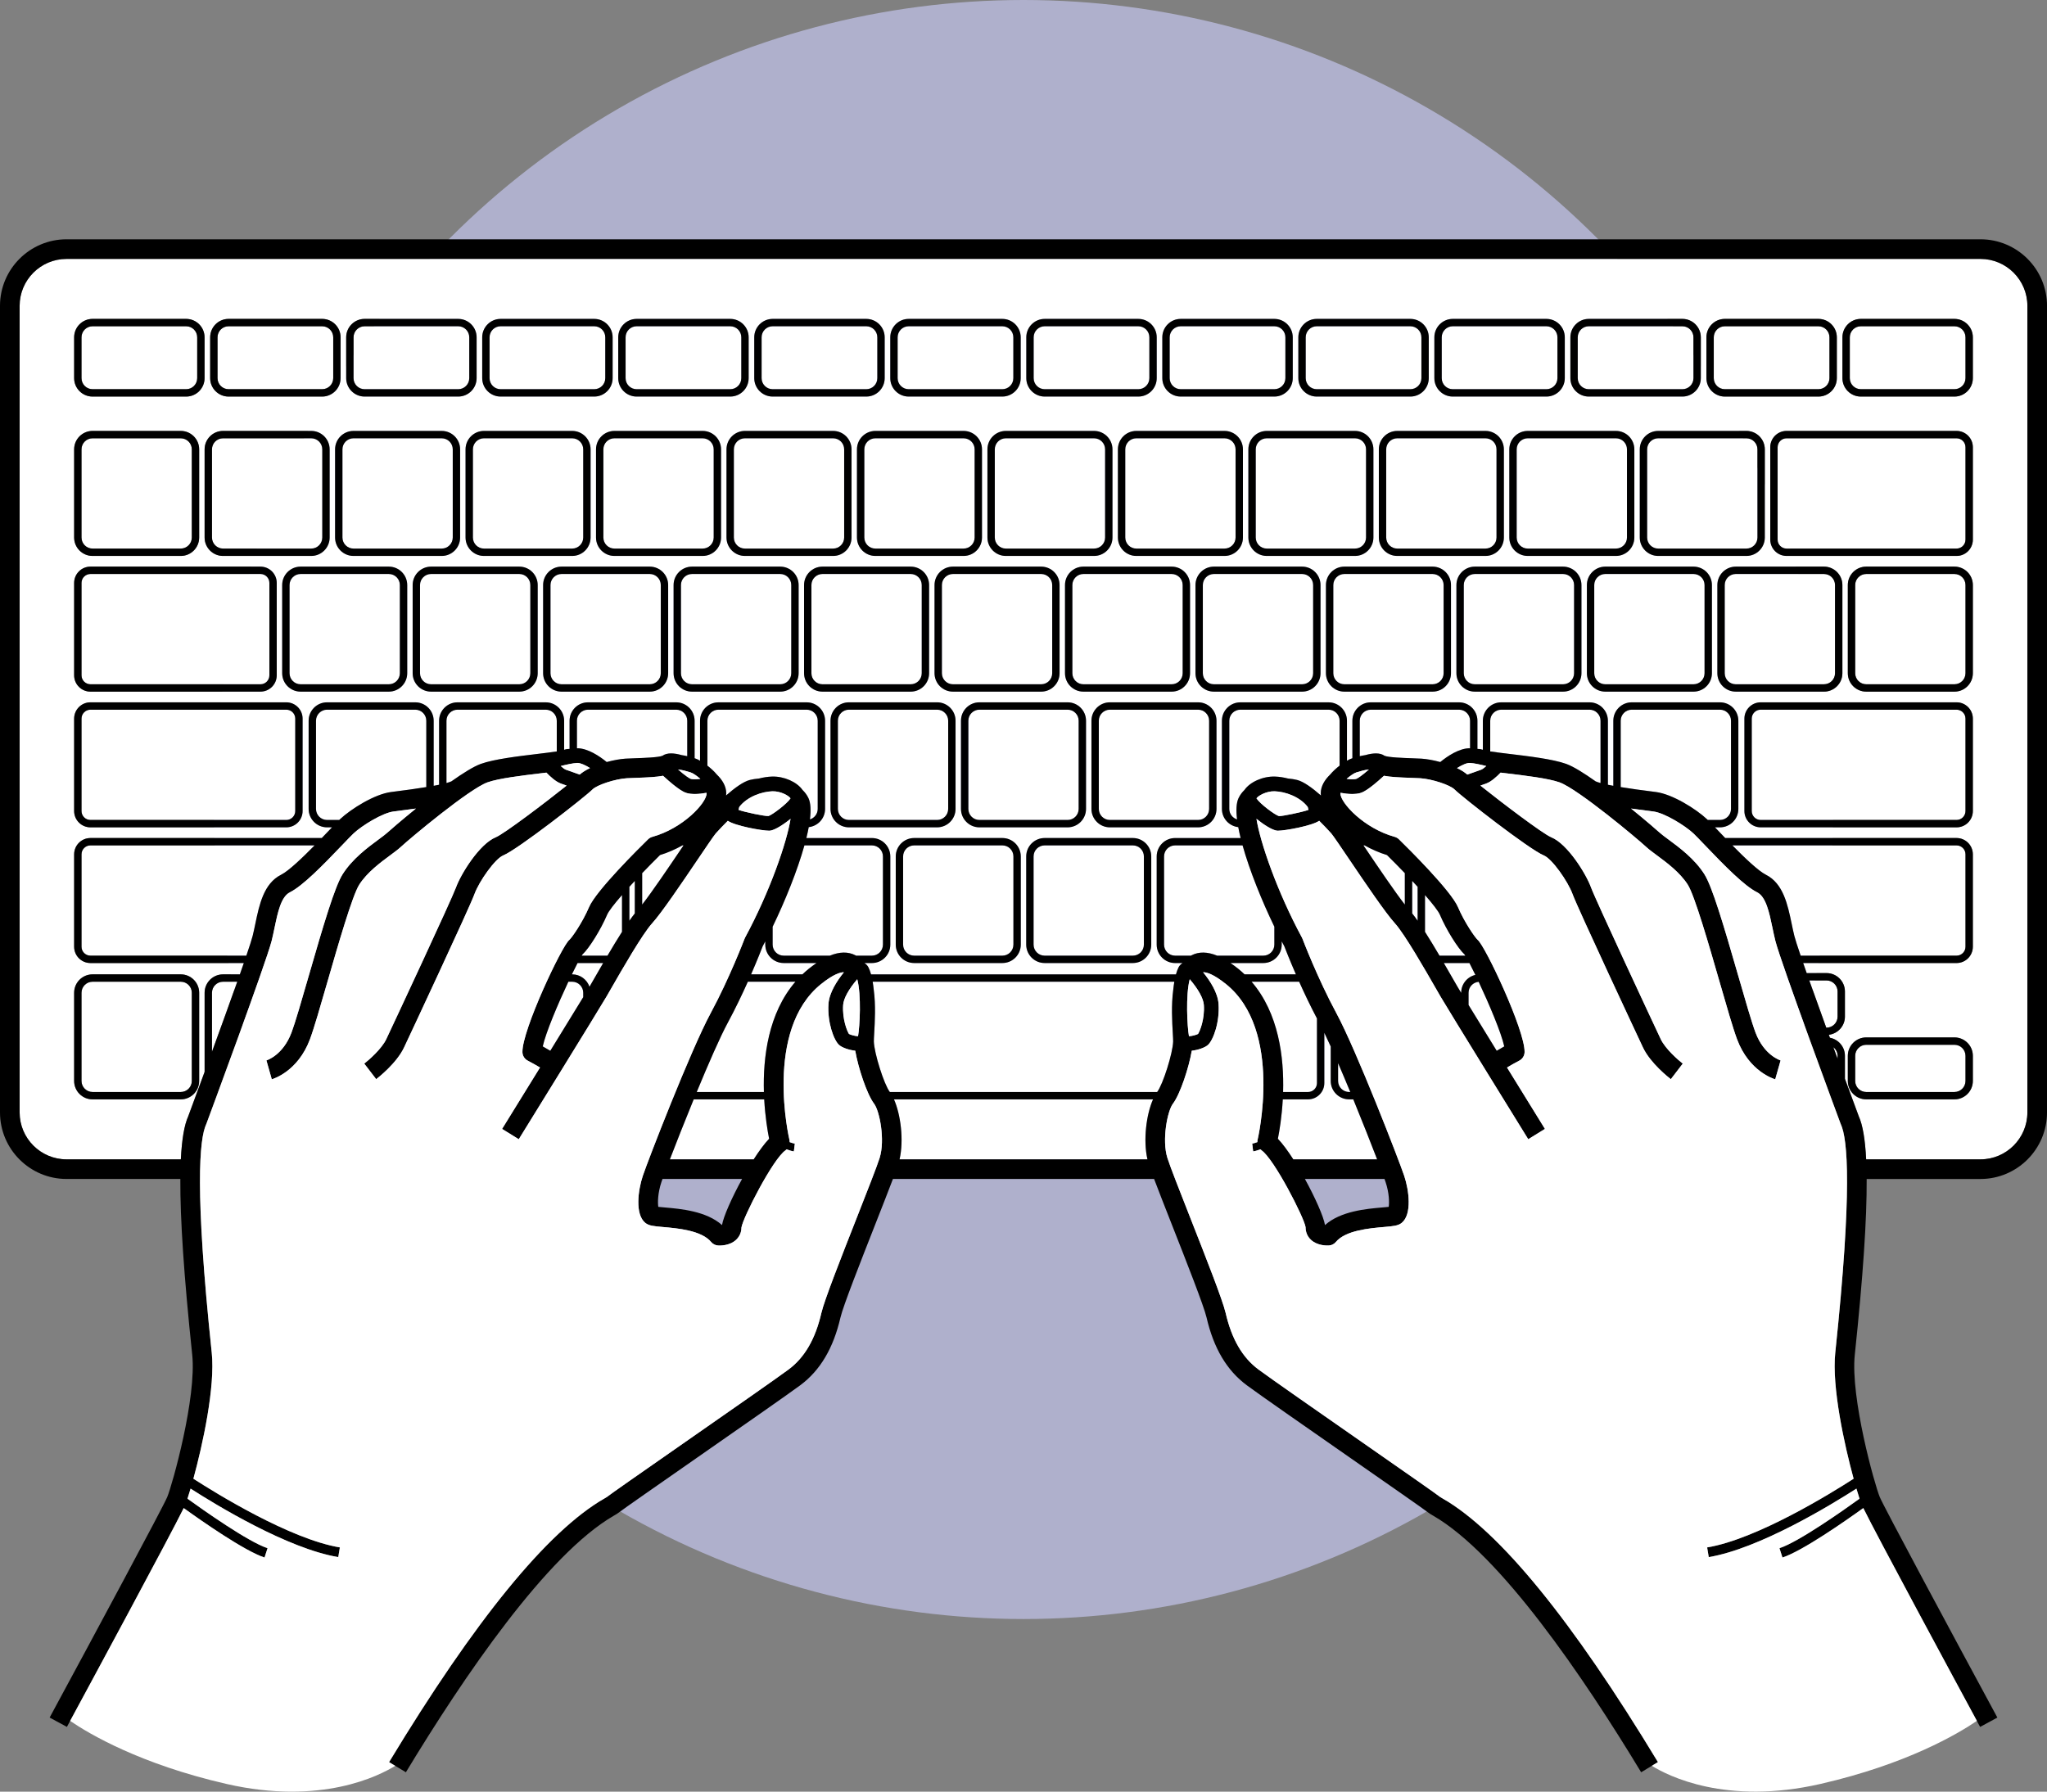 <?xml version="1.0" encoding="utf-8"?>
<!-- Generator: Adobe Illustrator 25.1.0, SVG Export Plug-In . SVG Version: 6.00 Build 0)  -->
<svg version="1.1" id="Layer_1" xmlns="http://www.w3.org/2000/svg" xmlns:xlink="http://www.w3.org/1999/xlink" x="0px" y="0px"
	 viewBox="0 0 417.15 365.185" enable-background="new 0 0 417.15 365.185" xml:space="preserve">
<rect x="0" y="0" width="417.15" height="365.185" fill="#808080" stroke="none"/>
<g>
	<circle fill="#AFB0CC" cx="208.575" cy="165" r="165"/>
	<path fill="#FFFFFF" d="M191.945,119.243v17.98c0,1.241,1.01,2.25,2.25,2.25h17.98c1.24,0,2.25-1.009,2.25-2.25
		v-17.98c0-1.241-1.01-2.25-2.25-2.25h-17.98C192.955,116.993,191.945,118.002,191.945,119.243z"/>
	<path fill="#FFFFFF" d="M351.492,79.331h19.079c1.24,0,2.25-1.009,2.25-2.25v-8.331c0-1.241-1.01-2.25-2.25-2.25
		h-19.079c-1.24,0-2.25,1.009-2.25,2.25v8.331C349.242,78.321,350.252,79.331,351.492,79.331z"/>
	<path fill="#FFFFFF" d="M323.772,79.331h19.08c1.24,0,2.25-1.009,2.25-2.25v-8.331c0-1.241-1.01-2.25-2.25-2.25
		h-19.08c-1.24,0-2.25,1.009-2.25,2.25v8.331C321.522,78.321,322.532,79.331,323.772,79.331z"/>
	<path fill="#FFFFFF" d="M398.291,116.993h-17.98c-1.24,0-2.25,1.009-2.25,2.25v17.98c0,1.241,1.01,2.25,2.25,2.25
		h17.98c1.24,0,2.25-1.009,2.25-2.25v-17.98C400.541,118.002,399.531,116.993,398.291,116.993z"/>
	<path fill="#FFFFFF" d="M398.722,89.334h-34.649c-1.003,0-1.819,0.816-1.819,1.819v18.841
		c0,1.003,0.816,1.819,1.819,1.819h34.649c1.003,0,1.819-0.816,1.819-1.819V91.153
		C400.541,90.15,399.725,89.334,398.722,89.334z"/>
	<path fill="#FFFFFF" d="M398.722,144.652h-39.918c-1.003,0-1.819,0.816-1.819,1.819v18.841
		c0,1.003,0.816,1.819,1.819,1.819h39.918c1.003,0,1.819-0.816,1.819-1.819v-18.841
		C400.541,145.468,399.725,144.652,398.722,144.652z"/>
	<path fill="#FFFFFF" d="M296.054,79.331h19.079c1.24,0,2.25-1.009,2.25-2.25v-8.331c0-1.241-1.01-2.25-2.25-2.25
		h-19.079c-1.24,0-2.25,1.009-2.25,2.25v8.331C293.804,78.321,294.813,79.331,296.054,79.331z"/>
	<path fill="#FFFFFF" d="M187.837,137.223v-17.98c0-1.241-1.01-2.25-2.25-2.25h-17.98c-1.24,0-2.25,1.009-2.25,2.25
		v17.98c0,1.241,1.01,2.25,2.25,2.25h17.98C186.827,139.473,187.837,138.463,187.837,137.223z"/>
	<path fill="#FFFFFF" d="M129.737,79.331h19.079c1.24,0,2.25-1.009,2.25-2.25v-8.331c0-1.241-1.01-2.25-2.25-2.25
		h-19.079c-1.24,0-2.25,1.009-2.25,2.25v8.331C127.487,78.321,128.497,79.331,129.737,79.331z"/>
	<path fill="#FFFFFF" d="M157.456,79.331h19.08c1.24,0,2.25-1.009,2.25-2.25v-8.331c0-1.241-1.01-2.25-2.25-2.25
		h-19.08c-1.24,0-2.25,1.009-2.25,2.25v8.331C155.206,78.321,156.216,79.331,157.456,79.331z"/>
	<path fill="#FFFFFF" d="M218.533,119.243v17.98c0,1.241,1.01,2.25,2.25,2.25h17.98c1.24,0,2.25-1.009,2.25-2.25
		v-17.98c0-1.241-1.01-2.25-2.25-2.25h-17.98C219.543,116.993,218.533,118.002,218.533,119.243z"/>
	<path fill="#FFFFFF" d="M373.953,137.223v-17.98c0-1.241-1.01-2.25-2.25-2.25h-17.98c-1.24,0-2.25,1.009-2.25,2.25
		v17.98c0,1.241,1.01,2.25,2.25,2.25h17.98C372.943,139.473,373.953,138.463,373.953,137.223z"/>
	<path fill="#FFFFFF" d="M185.176,79.331h19.079c1.24,0,2.25-1.009,2.25-2.25v-8.331c0-1.241-1.01-2.25-2.25-2.25
		h-19.079c-1.24,0-2.25,1.009-2.25,2.25v8.331C182.926,78.321,183.935,79.331,185.176,79.331z"/>
	<path fill="#FFFFFF" d="M268.334,79.331h19.079c1.24,0,2.25-1.009,2.25-2.25v-8.331c0-1.241-1.01-2.25-2.25-2.25H268.334
		c-1.24,0-2.25,1.009-2.25,2.25v8.331C266.084,78.321,267.094,79.331,268.334,79.331z"/>
	<path fill="#FFFFFF" d="M240.614,79.331h19.08c1.24,0,2.25-1.009,2.25-2.25v-8.331c0-1.241-1.01-2.25-2.25-2.25
		h-19.08c-1.24,0-2.25,1.009-2.25,2.25v8.331C238.364,78.321,239.374,79.331,240.614,79.331z"/>
	<path fill="#FFFFFF" d="M212.895,79.331h19.079c1.24,0,2.25-1.009,2.25-2.25v-8.331c0-1.241-1.01-2.25-2.25-2.25
		h-19.079c-1.24,0-2.25,1.009-2.25,2.25v8.331C210.645,78.321,211.655,79.331,212.895,79.331z"/>
	<path fill="#FFFFFF" d="M379.212,79.331h19.079c1.24,0,2.25-1.009,2.25-2.25v-8.331c0-1.241-1.01-2.25-2.25-2.25
		h-19.079c-1.24,0-2.25,1.009-2.25,2.25v8.331C376.962,78.321,377.972,79.331,379.212,79.331z"/>
	<path fill="#FFFFFF" d="M204.27,172.311H186.292c-1.24,0-2.25,1.009-2.25,2.25v17.979c0,1.241,1.01,2.25,2.25,2.25h17.979
		c1.24,0,2.25-1.009,2.25-2.25v-17.979C206.52,173.32,205.511,172.311,204.27,172.311z"/>
	<path fill="#FFFFFF" d="M230.859,172.311h-17.98c-1.24,0-2.25,1.009-2.25,2.25v17.979c0,1.241,1.01,2.25,2.25,2.25
		h17.98c1.24,0,2.25-1.009,2.25-2.25v-17.979C233.109,173.32,232.1,172.311,230.859,172.311z"/>
	<path fill="#FFFFFF" d="M222.955,89.334h-17.98c-1.24,0-2.25,1.009-2.25,2.25v17.98c0,1.241,1.01,2.25,2.25,2.25
		h17.98c1.24,0,2.25-1.009,2.25-2.25V91.584C225.205,90.343,224.195,89.334,222.955,89.334z"/>
	<path fill="#FFFFFF" d="M244.153,144.652h-17.98c-1.24,0-2.25,1.009-2.25,2.25v17.98c0,1.241,1.01,2.25,2.25,2.25
		h17.98c1.24,0,2.25-1.009,2.25-2.25v-17.98C246.403,145.661,245.394,144.652,244.153,144.652z"/>
	<path fill="#FFFFFF" d="M265.351,116.993h-17.979c-1.24,0-2.25,1.009-2.25,2.25v17.98c0,1.241,1.01,2.25,2.25,2.25
		h17.979c1.24,0,2.25-1.009,2.25-2.25v-17.98C267.601,118.002,266.591,116.993,265.351,116.993z"/>
	<path fill="#FFFFFF" d="M196.367,89.334h-17.98c-1.24,0-2.25,1.009-2.25,2.25v17.98c0,1.241,1.01,2.25,2.25,2.25
		h17.98c1.24,0,2.25-1.009,2.25-2.25V91.584C198.617,90.343,197.607,89.334,196.367,89.334z"/>
	<path fill="#FFFFFF" d="M193.227,164.881v-17.98c0-1.241-1.01-2.25-2.25-2.25h-17.98c-1.24,0-2.25,1.009-2.25,2.25
		v17.98c0,1.241,1.01,2.25,2.25,2.25h17.98C192.217,167.131,193.227,166.122,193.227,164.881z"/>
	<path fill="#FFFFFF" d="M125.211,111.814h17.98c1.24,0,2.25-1.009,2.25-2.25V91.584c0-1.241-1.01-2.25-2.25-2.25
		h-17.98c-1.24,0-2.25,1.009-2.25,2.25v17.98C122.961,110.804,123.971,111.814,125.211,111.814z"/>
	<path fill="#FFFFFF" d="M291.94,116.993H273.96c-1.24,0-2.25,1.009-2.25,2.25v17.98c0,1.241,1.01,2.25,2.25,2.25
		h17.98c1.24,0,2.25-1.009,2.25-2.25v-17.98C294.19,118.002,293.18,116.993,291.94,116.993z"/>
	<path fill="#FFFFFF" d="M345.115,116.993h-17.98c-1.24,0-2.25,1.009-2.25,2.25v17.98c0,1.241,1.01,2.25,2.25,2.25
		h17.98c1.24,0,2.25-1.009,2.25-2.25v-17.98C347.365,118.002,346.356,116.993,345.115,116.993z"/>
	<path fill="#FFFFFF" d="M318.527,116.993h-17.98c-1.24,0-2.25,1.009-2.25,2.25v17.98c0,1.241,1.01,2.25,2.25,2.25
		h17.98c1.24,0,2.25-1.009,2.25-2.25v-17.98C320.777,118.002,319.768,116.993,318.527,116.993z"/>
	<path fill="#FFFFFF" d="M276.131,111.814c1.24,0,2.25-1.009,2.25-2.25V91.584c0-1.241-1.01-2.25-2.25-2.25h-17.98
		c-1.24,0-2.25,1.009-2.25,2.25v17.98c0,1.241,1.01,2.25,2.25,2.25H276.131z"/>
	<path fill="#FFFFFF" d="M169.779,111.814c1.24,0,2.25-1.009,2.25-2.25V91.584c0-1.241-1.01-2.25-2.25-2.25h-17.98
		c-1.24,0-2.25,1.009-2.25,2.25v17.98c0,1.241,1.01,2.25,2.25,2.25H169.779z"/>
	<path fill="#FFFFFF" d="M329.307,111.814c1.24,0,2.25-1.009,2.25-2.25V91.584c0-1.241-1.01-2.25-2.25-2.25h-17.98
		c-1.24,0-2.25,1.009-2.25,2.25v17.98c0,1.241,1.01,2.25,2.25,2.25H329.307z"/>
	<path fill="#FFFFFF" d="M217.565,144.652h-17.98c-1.24,0-2.25,1.009-2.25,2.25v17.98c0,1.241,1.01,2.25,2.25,2.25
		h17.98c1.24,0,2.25-1.009,2.25-2.25v-17.98C219.815,145.661,218.806,144.652,217.565,144.652z"/>
	<path fill="#FFFFFF" d="M302.719,111.814c1.24,0,2.25-1.009,2.25-2.25V91.584c0-1.241-1.01-2.25-2.25-2.25h-17.98
		c-1.24,0-2.25,1.009-2.25,2.25v17.98c0,1.241,1.01,2.25,2.25,2.25H302.719z"/>
	<path fill="#FFFFFF" d="M355.894,111.814c1.24,0,2.25-1.009,2.25-2.25V91.584c0-1.241-1.01-2.25-2.25-2.25H337.915
		c-1.24,0-2.25,1.009-2.25,2.25v17.98c0,1.241,1.01,2.25,2.25,2.25H355.894z"/>
	<path fill="#FFFFFF" d="M249.543,111.814c1.24,0,2.25-1.009,2.25-2.25V91.584c0-1.241-1.01-2.25-2.25-2.25h-17.98
		c-1.24,0-2.25,1.009-2.25,2.25v17.98c0,1.241,1.01,2.25,2.25,2.25H249.543z"/>
	<path fill="#FFFFFF" d="M296.032,199.41c0.393,0.684,0.724,1.262,0.973,1.688c0.146,0.251,0.412,0.693,0.767,1.279
		v-0.028c0-1.771,1.237-3.25,2.89-3.641c-0.445-0.919-0.856-1.739-1.212-2.418h-5.217
		C294.838,197.331,295.442,198.38,296.032,199.41z"/>
	<path fill="#FFFFFF" d="M286.285,184.376v-6.404c-1.25-1.304-2.509-2.578-3.638-3.689
		c-1.575-0.48-3.118-1.163-4.572-1.972h-0.223c0.156,0.231,0.304,0.449,0.472,0.697
		C280.89,176.803,284.256,181.78,286.285,184.376z"/>
	<path fill="#FFFFFF" d="M270.741,144.652h-17.98c-1.24,0-2.25,1.009-2.25,2.25v17.98
		c0,1.008,0.671,1.853,1.585,2.138c-0.225-1.863-0.157-3.369,0.3-4.338c0.306-0.649,0.724-1.194,1.207-1.664
		c1.139-1.639,3.767-2.82,6.243-2.732c0.822,0.026,1.719,0.163,2.631,0.396c0.712,0.064,1.35,0.167,1.855,0.293
		c1.329,0.332,3.128,1.652,4.854,3.166c-0.013-0.144-0.038-0.291-0.038-0.432c0-1.477,0.82-2.766,1.921-3.836
		c0.515-0.626,1.206-1.261,1.92-1.812v-9.16C272.991,145.661,271.981,144.652,270.741,144.652z"/>
	<path fill="#FFFFFF" d="M287.785,186.178c0.343,0.428,0.714,0.93,1.108,1.494v-6.918
		c-0.361-0.396-0.73-0.796-1.108-1.2V186.178z"/>
	<path fill="#FFFFFF" d="M45.447,111.814h17.98c1.24,0,2.25-1.009,2.25-2.25V91.584c0-1.241-1.01-2.25-2.25-2.25H45.447
		c-1.24,0-2.25,1.009-2.25,2.25v17.98C43.197,110.804,44.207,111.814,45.447,111.814z"/>
	<path fill="#FFFFFF" d="M293.437,186.459c-0.325-0.765-1.497-2.258-3.043-4.027v7.498
		c0.936,1.467,1.942,3.13,2.96,4.86h5.258c-0.059-0.094-0.113-0.178-0.16-0.245
		C297.093,193.289,294.72,189.48,293.437,186.459z"/>
	<path fill="#FFFFFF" d="M293.51,155.322c1.419-1.174,3.892-2.852,6.069-2.807v-5.613c0-1.241-1.01-2.25-2.25-2.25
		h-17.98c-1.24,0-2.25,1.009-2.25,2.25v7.232c0.364-0.086,0.742-0.166,1.143-0.222
		c1.506-0.428,2.962-0.54,3.905,0.134c0.789,0.342,3.93,0.448,5.45,0.499c0.773,0.026,1.495,0.051,2.09,0.088
		C290.722,154.698,292.099,154.939,293.51,155.322z"/>
	<path fill="#FFFFFF" d="M269.879,210.509v10.251c0,1.83-1.489,3.319-3.319,3.319h-5.146
		c-0.198,3.572-0.69,6.485-0.999,8.033c0.959,0.999,2.049,2.49,3.143,4.193h17.081
		c-1.25-3.255-3.01-7.723-4.854-12.226h-0.85c-2.067,0-3.75-1.682-3.75-3.75v-7.026
		C270.724,212.289,270.287,211.35,269.879,210.509z"/>
	<path fill="#FFFFFF" d="M274.934,222.579h0.233c-0.834-2.019-1.674-4.013-2.483-5.882v3.632
		C272.684,221.569,273.693,222.579,274.934,222.579z"/>
	<path fill="#FFFFFF" d="M325.17,159.266c0.246,0.107,0.577,0.218,0.997,0.333v-12.697c0-1.241-1.01-2.25-2.25-2.25
		h-17.98c-1.24,0-2.25,1.009-2.25,2.25v6.261c1.065,0.163,2.573,0.344,3.885,0.501
		c3.971,0.476,8.912,1.068,11.599,2.038C320.631,156.229,322.807,157.59,325.17,159.266z"/>
	<path fill="#FFFFFF" d="M18.859,79.331h19.079c1.24,0,2.25-1.009,2.25-2.25v-8.331c0-1.241-1.01-2.25-2.25-2.25H18.859
		c-1.24,0-2.25,1.009-2.25,2.25v8.331C16.609,78.321,17.619,79.331,18.859,79.331z"/>
	<path fill="#FFFFFF" d="M18.859,222.579h17.98c1.24,0,2.25-1.009,2.25-2.25v-17.98c0-1.241-1.01-2.25-2.25-2.25
		H18.859c-1.24,0-2.25,1.009-2.25,2.25v17.98C16.609,221.569,17.619,222.579,18.859,222.579z"/>
	<path fill="#FFFFFF" d="M13.56,236.304h23.296c0.206-4.112,0.706-7.013,1.503-8.774
		c0.954-2.573,2.112-5.709,3.339-9.054v-16.127c0-2.068,1.683-3.75,3.75-3.75h3.432
		c0.286-0.814,0.557-1.588,0.807-2.309H18.429c-1.83,0-3.319-1.489-3.319-3.319v-18.841
		c0-1.83,1.489-3.319,3.319-3.319H65.573c0.49-0.508,0.949-0.988,1.35-1.408
		c0.26-0.272,0.507-0.53,0.739-0.772h-1.016c-2.067,0-3.75-1.682-3.75-3.75v-17.98c0-2.068,1.683-3.75,3.75-3.75
		H84.625c2.067,0,3.75,1.682,3.75,3.75v13.266c0.395-0.073,0.77-0.145,1.108-0.215v-13.051
		c0-2.068,1.683-3.75,3.75-3.75h17.98c2.067,0,3.75,1.682,3.75,3.75v5.926c0.343-0.124,0.714-0.186,1.108-0.186v-5.74
		c0-2.068,1.683-3.75,3.75-3.75h17.98c2.067,0,3.75,1.682,3.75,3.75v7.644c0.014,0.004,0.029,0.009,0.043,0.013
		c0.296,0.09,0.664,0.261,1.065,0.49v-8.147c0-2.068,1.683-3.75,3.75-3.75h17.98c2.067,0,3.75,1.682,3.75,3.75
		v17.98c0,1.924-1.462,3.495-3.329,3.708c-0.13,0.706-0.292,1.449-0.483,2.222h13.356
		c2.067,0,3.75,1.682,3.75,3.75v17.979c0,2.068-1.683,3.75-3.75,3.75h-1.525c0.338,0.213,0.625,0.504,0.814,0.868
		c0.207,0.398,0.381,0.894,0.534,1.441h62.14c0.153-0.547,0.326-1.043,0.534-1.441
		c0.19-0.364,0.477-0.655,0.814-0.868h-1.525c-2.067,0-3.75-1.682-3.75-3.75v-17.979c0-2.068,1.683-3.75,3.75-3.75
		h13.356c-0.191-0.773-0.353-1.516-0.483-2.222c-1.867-0.212-3.329-1.784-3.329-3.708v-17.98
		c0-2.068,1.683-3.75,3.75-3.75h17.98c2.067,0,3.75,1.682,3.75,3.75v8.147c0.402-0.229,0.77-0.4,1.066-0.49
		c0.013-0.004,0.029-0.008,0.042-0.013v-7.645c0-2.068,1.683-3.75,3.75-3.75h17.98c2.067,0,3.75,1.682,3.75,3.75v5.74
		c0.394,0,0.765,0.062,1.108,0.186v-5.926c0-2.068,1.683-3.75,3.75-3.75h17.98c2.067,0,3.75,1.682,3.75,3.75
		v13.051c0.339,0.07,0.713,0.142,1.108,0.215v-13.266c0-2.068,1.683-3.75,3.75-3.75h17.98
		c2.067,0,3.75,1.682,3.75,3.75v17.98c0,2.068-1.683,3.75-3.75,3.75h-1.016c0.232,0.242,0.478,0.5,0.739,0.772
		c0.401,0.42,0.86,0.899,1.35,1.408h47.144c1.83,0,3.319,1.489,3.319,3.319v18.841
		c0,1.83-1.489,3.319-3.319,3.319h-31.257c0.223,0.644,0.463,1.331,0.716,2.05h4.042c2.067,0,3.75,1.682,3.75,3.75
		v5.125c0,1.907-1.436,3.468-3.279,3.703c0.073,0.202,0.147,0.403,0.22,0.605
		c1.738,0.326,3.059,1.849,3.059,3.68v4.685c1.033,2.812,2.002,5.434,2.82,7.642
		c0.797,1.761,1.297,4.662,1.503,8.774h23.296c5.271,0,9.56-4.289,9.56-9.56V62.334
		c0-5.271-4.288-9.56-9.56-9.56H13.56C8.288,52.774,4,57.062,4,62.334v164.411
		C4,232.016,8.288,236.304,13.56,236.304z M402.041,220.329c0,2.068-1.683,3.75-3.75,3.75h-17.98
		c-2.067,0-3.75-1.682-3.75-3.75v-5.125c0-2.068,1.683-3.75,3.75-3.75h17.98c2.067,0,3.75,1.682,3.75,3.75V220.329z
		 M82.985,137.223c0,2.068-1.683,3.75-3.75,3.75H61.256c-2.067,0-3.75-1.682-3.75-3.75v-17.98
		c0-2.068,1.683-3.75,3.75-3.75h17.98c2.067,0,3.75,1.682,3.75,3.75V137.223z M68.285,109.564V91.584
		c0-2.068,1.683-3.75,3.75-3.75h17.98c2.067,0,3.75,1.682,3.75,3.75v17.98c0,2.068-1.683,3.75-3.75,3.75H72.035
		C69.968,113.314,68.285,111.631,68.285,109.564z M109.573,137.223c0,2.068-1.683,3.75-3.75,3.75H87.844
		c-2.067,0-3.75-1.682-3.75-3.75v-17.98c0-2.068,1.683-3.75,3.75-3.75h17.98c2.067,0,3.75,1.682,3.75,3.75V137.223z
		 M94.873,109.564V91.584c0-2.068,1.683-3.75,3.75-3.75h17.98c2.067,0,3.75,1.682,3.75,3.75v17.98
		c0,2.068-1.683,3.75-3.75,3.75H98.623C96.556,113.314,94.873,111.631,94.873,109.564z M136.161,137.223
		c0,2.068-1.683,3.75-3.75,3.75h-17.98c-2.067,0-3.75-1.682-3.75-3.75v-17.98c0-2.068,1.683-3.75,3.75-3.75h17.98
		c2.067,0,3.75,1.682,3.75,3.75V137.223z M162.749,137.223c0,2.068-1.683,3.75-3.75,3.75h-17.98
		c-2.067,0-3.75-1.682-3.75-3.75v-17.98c0-2.068,1.683-3.75,3.75-3.75h17.98c2.067,0,3.75,1.682,3.75,3.75V137.223z
		 M148.05,109.564V91.584c0-2.068,1.683-3.75,3.75-3.75h17.98c2.067,0,3.75,1.682,3.75,3.75v17.98
		c0,2.068-1.683,3.75-3.75,3.75h-17.98C149.732,113.314,148.05,111.631,148.05,109.564z M167.607,140.973
		c-2.067,0-3.75-1.682-3.75-3.75v-17.98c0-2.068,1.683-3.75,3.75-3.75h17.98c2.067,0,3.75,1.682,3.75,3.75v17.98
		c0,2.068-1.683,3.75-3.75,3.75H167.607z M238.763,115.493c2.067,0,3.75,1.682,3.75,3.75v17.98
		c0,2.068-1.683,3.75-3.75,3.75h-17.98c-2.067,0-3.75-1.682-3.75-3.75v-17.98c0-2.068,1.683-3.75,3.75-3.75H238.763z
		 M227.814,109.564V91.584c0-2.068,1.683-3.75,3.75-3.75h17.98c2.067,0,3.75,1.682,3.75,3.75v17.98
		c0,2.068-1.683,3.75-3.75,3.75h-17.98C229.496,113.314,227.814,111.631,227.814,109.564z M221.315,146.902v17.98
		c0,2.068-1.683,3.75-3.75,3.75h-17.98c-2.067,0-3.75-1.682-3.75-3.75v-17.98c0-2.068,1.683-3.75,3.75-3.75h17.98
		C219.633,143.152,221.315,144.834,221.315,146.902z M226.705,109.564c0,2.068-1.683,3.75-3.75,3.75h-17.98
		c-2.067,0-3.75-1.682-3.75-3.75V91.584c0-2.068,1.683-3.75,3.75-3.75h17.98c2.067,0,3.75,1.682,3.75,3.75V109.564z
		 M212.175,115.493c2.067,0,3.75,1.682,3.75,3.75v17.98c0,2.068-1.683,3.75-3.75,3.75h-17.98
		c-2.067,0-3.75-1.682-3.75-3.75v-17.98c0-2.068,1.683-3.75,3.75-3.75H212.175z M200.117,109.564
		c0,2.068-1.683,3.75-3.75,3.75h-17.98c-2.067,0-3.75-1.682-3.75-3.75V91.584c0-2.068,1.683-3.75,3.75-3.75h17.98
		c2.067,0,3.75,1.682,3.75,3.75V109.564z M172.997,168.631c-2.067,0-3.75-1.682-3.75-3.75v-17.98
		c0-2.068,1.683-3.75,3.75-3.75h17.98c2.067,0,3.75,1.682,3.75,3.75v17.98c0,2.068-1.683,3.75-3.75,3.75H172.997z
		 M208.02,192.54c0,2.068-1.683,3.75-3.75,3.75H186.292c-2.067,0-3.75-1.682-3.75-3.75v-17.979
		c0-2.068,1.683-3.75,3.75-3.75h17.979c2.067,0,3.75,1.682,3.75,3.75V192.54z M234.609,192.54c0,2.068-1.683,3.75-3.75,3.75
		h-17.98c-2.067,0-3.75-1.682-3.75-3.75v-17.979c0-2.068,1.683-3.75,3.75-3.75h17.98c2.067,0,3.75,1.682,3.75,3.75V192.54
		z M247.903,164.881c0,2.068-1.683,3.75-3.75,3.75h-17.98c-2.067,0-3.75-1.682-3.75-3.75v-17.98
		c0-2.068,1.683-3.75,3.75-3.75h17.98c2.067,0,3.75,1.682,3.75,3.75V164.881z M269.101,137.223
		c0,2.068-1.683,3.75-3.75,3.75h-17.979c-2.067,0-3.75-1.682-3.75-3.75v-17.98c0-2.068,1.683-3.75,3.75-3.75h17.979
		c2.067,0,3.75,1.682,3.75,3.75V137.223z M254.401,109.564V91.584c0-2.068,1.683-3.75,3.75-3.75h17.98
		c2.067,0,3.75,1.682,3.75,3.75v17.98c0,2.068-1.683,3.75-3.75,3.75h-17.98
		C256.084,113.314,254.401,111.631,254.401,109.564z M295.69,137.223c0,2.068-1.683,3.75-3.75,3.75H273.96
		c-2.067,0-3.75-1.682-3.75-3.75v-17.98c0-2.068,1.683-3.75,3.75-3.75h17.98c2.067,0,3.75,1.682,3.75,3.75V137.223z
		 M280.989,109.564V91.584c0-2.068,1.683-3.75,3.75-3.75h17.98c2.067,0,3.75,1.682,3.75,3.75v17.98
		c0,2.068-1.683,3.75-3.75,3.75h-17.98C282.672,113.314,280.989,111.631,280.989,109.564z M322.277,137.223
		c0,2.068-1.683,3.75-3.75,3.75h-17.98c-2.067,0-3.75-1.682-3.75-3.75v-17.98c0-2.068,1.683-3.75,3.75-3.75h17.98
		c2.067,0,3.75,1.682,3.75,3.75V137.223z M307.577,109.564V91.584c0-2.068,1.683-3.75,3.75-3.75h17.98
		c2.067,0,3.75,1.682,3.75,3.75v17.98c0,2.068-1.683,3.75-3.75,3.75h-17.98
		C309.26,113.314,307.577,111.631,307.577,109.564z M348.865,137.223c0,2.068-1.683,3.75-3.75,3.75h-17.98
		c-2.067,0-3.75-1.682-3.75-3.75v-17.98c0-2.068,1.683-3.75,3.75-3.75h17.98c2.067,0,3.75,1.682,3.75,3.75V137.223z
		 M334.165,109.564V91.584c0-2.068,1.683-3.75,3.75-3.75h17.98c2.067,0,3.75,1.682,3.75,3.75v17.98
		c0,2.068-1.683,3.75-3.75,3.75H337.915C335.848,113.314,334.165,111.631,334.165,109.564z M353.724,140.973
		c-2.067,0-3.75-1.682-3.75-3.75v-17.98c0-2.068,1.683-3.75,3.75-3.75h17.98c2.067,0,3.75,1.682,3.75,3.75v17.98
		c0,2.068-1.683,3.75-3.75,3.75H353.724z M402.041,165.312c0,1.83-1.489,3.319-3.319,3.319h-39.918
		c-1.83,0-3.319-1.489-3.319-3.319v-18.841c0-1.83,1.489-3.319,3.319-3.319h39.918
		c1.83,0,3.319,1.489,3.319,3.319V165.312z M402.041,137.223c0,2.068-1.683,3.75-3.75,3.75h-17.98
		c-2.067,0-3.75-1.682-3.75-3.75v-17.98c0-2.068,1.683-3.75,3.75-3.75h17.98c2.067,0,3.75,1.682,3.75,3.75V137.223z
		 M402.041,109.994c0,1.83-1.489,3.319-3.319,3.319h-34.649c-1.83,0-3.319-1.489-3.319-3.319V91.153
		c0-1.83,1.489-3.319,3.319-3.319h34.649c1.83,0,3.319,1.489,3.319,3.319V109.994z M375.462,68.749
		c0-2.068,1.683-3.75,3.75-3.75h19.079c2.067,0,3.75,1.682,3.75,3.75v8.331c0,2.068-1.683,3.75-3.75,3.75h-19.079
		c-2.067,0-3.75-1.682-3.75-3.75V68.749z M347.742,68.749c0-2.068,1.683-3.75,3.75-3.75h19.079
		c2.067,0,3.75,1.682,3.75,3.75v8.331c0,2.068-1.683,3.75-3.75,3.75h-19.079c-2.067,0-3.75-1.682-3.75-3.75V68.749z
		 M320.022,68.749c0-2.068,1.683-3.75,3.75-3.75h19.08c2.067,0,3.75,1.682,3.75,3.75v8.331c0,2.068-1.683,3.75-3.75,3.75
		h-19.08c-2.067,0-3.75-1.682-3.75-3.75V68.749z M292.304,68.749c0-2.068,1.683-3.75,3.75-3.75h19.079
		c2.067,0,3.75,1.682,3.75,3.75v8.331c0,2.068-1.683,3.75-3.75,3.75h-19.079c-2.067,0-3.75-1.682-3.75-3.75V68.749z
		 M264.584,68.749c0-2.068,1.683-3.75,3.75-3.75h19.079c2.067,0,3.75,1.682,3.75,3.75v8.331c0,2.068-1.683,3.75-3.75,3.75
		H268.334c-2.067,0-3.75-1.682-3.75-3.75V68.749z M236.864,68.749c0-2.068,1.683-3.75,3.75-3.75h19.08
		c2.067,0,3.75,1.682,3.75,3.75v8.331c0,2.068-1.683,3.75-3.75,3.75h-19.08c-2.067,0-3.75-1.682-3.75-3.75V68.749z
		 M209.145,68.749c0-2.068,1.683-3.75,3.75-3.75h19.079c2.067,0,3.75,1.682,3.75,3.75v8.331c0,2.068-1.683,3.75-3.75,3.75
		h-19.079c-2.067,0-3.75-1.682-3.75-3.75V68.749z M181.426,68.749c0-2.068,1.683-3.75,3.75-3.75h19.079
		c2.067,0,3.75,1.682,3.75,3.75v8.331c0,2.068-1.683,3.75-3.75,3.75h-19.079c-2.067,0-3.75-1.682-3.75-3.75V68.749z
		 M153.706,68.749c0-2.068,1.683-3.75,3.75-3.75h19.08c2.067,0,3.75,1.682,3.75,3.75v8.331c0,2.068-1.683,3.75-3.75,3.75
		h-19.08c-2.067,0-3.75-1.682-3.75-3.75V68.749z M125.987,68.749c0-2.068,1.683-3.75,3.75-3.75h19.079
		c2.067,0,3.75,1.682,3.75,3.75v8.331c0,2.068-1.683,3.75-3.75,3.75h-19.079c-2.067,0-3.75-1.682-3.75-3.75V68.749z
		 M143.19,87.834c2.067,0,3.75,1.682,3.75,3.75v17.98c0,2.068-1.683,3.75-3.75,3.75h-17.98
		c-2.067,0-3.75-1.682-3.75-3.75V91.584c0-2.068,1.683-3.75,3.75-3.75H143.19z M98.268,68.749
		c0-2.068,1.683-3.75,3.75-3.75h19.079c2.067,0,3.75,1.682,3.75,3.75v8.331c0,2.068-1.683,3.75-3.75,3.75h-19.079
		c-2.067,0-3.75-1.682-3.75-3.75V68.749z M70.548,68.749c0-2.068,1.683-3.75,3.75-3.75h19.08
		c2.067,0,3.75,1.682,3.75,3.75v8.331c0,2.068-1.683,3.75-3.75,3.75H74.298c-2.067,0-3.75-1.682-3.75-3.75V68.749z
		 M42.829,68.749c0-2.068,1.683-3.75,3.75-3.75h19.079c2.067,0,3.75,1.682,3.75,3.75v8.331c0,2.068-1.683,3.75-3.75,3.75
		H46.579c-2.067,0-3.75-1.682-3.75-3.75V68.749z M41.697,91.584c0-2.068,1.683-3.75,3.75-3.75h17.98
		c2.067,0,3.75,1.682,3.75,3.75v17.98c0,2.068-1.683,3.75-3.75,3.75H45.447c-2.067,0-3.75-1.682-3.75-3.75V91.584z
		 M15.109,68.749c0-2.068,1.683-3.75,3.75-3.75h19.079c2.067,0,3.75,1.682,3.75,3.75v8.331c0,2.068-1.683,3.75-3.75,3.75
		H18.859c-2.067,0-3.75-1.682-3.75-3.75V68.749z M15.109,91.584c0-2.068,1.683-3.75,3.75-3.75h17.98
		c2.067,0,3.75,1.682,3.75,3.75v17.98c0,2.068-1.683,3.75-3.75,3.75H18.859c-2.067,0-3.75-1.682-3.75-3.75V91.584z
		 M15.109,118.812c0-1.83,1.489-3.319,3.319-3.319h34.649c1.83,0,3.319,1.489,3.319,3.319v18.841
		c0,1.83-1.489,3.319-3.319,3.319H18.429c-1.83,0-3.319-1.489-3.319-3.319V118.812z M15.109,146.471
		c0-1.83,1.489-3.319,3.319-3.319h39.918c1.83,0,3.319,1.489,3.319,3.319v18.841c0,1.83-1.489,3.319-3.319,3.319
		h-39.918c-1.83,0-3.319-1.489-3.319-3.319V146.471z M15.109,202.349c0-2.068,1.683-3.75,3.75-3.75h17.98
		c2.067,0,3.75,1.682,3.75,3.75v17.98c0,2.068-1.683,3.75-3.75,3.75H18.859c-2.067,0-3.75-1.682-3.75-3.75V202.349z"/>
	<path fill="#FFFFFF" d="M266.56,222.579c1.003,0,1.819-0.816,1.819-1.819v-13.169
		c-1.358-2.569-2.595-5.182-3.629-7.492h-9.697c5.545,6.423,6.628,15.451,6.425,22.48H266.56z"/>
	<path fill="#FFFFFF" d="M18.429,167.131h39.918c1.003,0,1.819-0.816,1.819-1.819v-18.841
		c0-1.003-0.816-1.819-1.819-1.819h-39.918c-1.003,0-1.819,0.816-1.819,1.819v18.841
		C16.609,166.315,17.426,167.131,18.429,167.131z"/>
	<path fill="#FFFFFF" d="M18.859,111.814h17.98c1.24,0,2.25-1.009,2.25-2.25V91.584c0-1.241-1.01-2.25-2.25-2.25H18.859
		c-1.24,0-2.25,1.009-2.25,2.25v17.98C16.609,110.804,17.619,111.814,18.859,111.814z"/>
	<path fill="#FFFFFF" d="M400.541,192.971v-18.841c0-1.003-0.816-1.819-1.819-1.819h-45.685
		c2.458,2.498,5.295,5.218,6.825,5.982c3.543,1.772,4.448,6.124,5.247,9.964c0.179,0.857,0.355,1.712,0.56,2.531
		c0.165,0.659,0.623,2.078,1.279,4.002h31.773C399.725,194.79,400.541,193.974,400.541,192.971z"/>
	<path fill="#FFFFFF" d="M352.755,164.881v-17.98c0-1.241-1.01-2.25-2.25-2.25h-17.98c-1.24,0-2.25,1.009-2.25,2.25
		v13.526c1.849,0.304,4.142,0.627,6.887,0.969l0.268,0.034c3.397,0.425,8.226,3.481,10.405,5.525
		c0.053,0.049,0.122,0.118,0.18,0.175h2.49C351.745,167.131,352.755,166.122,352.755,164.881z"/>
	<path fill="#FFFFFF" d="M374.472,207.215v-5.125c0-1.241-1.01-2.25-2.25-2.25h-3.513
		c1.023,2.89,2.217,6.211,3.456,9.626h0.057C373.462,209.465,374.472,208.456,374.472,207.215z"/>
	<path fill="#FFFFFF" d="M299.272,202.349v2.49c1.52,2.485,3.596,5.862,5.738,9.339
		c0.487-0.299,1.014-0.602,1.539-0.891c-0.615-2.807-3.11-8.693-5.214-13.168
		C300.182,200.215,299.272,201.173,299.272,202.349z"/>
	<path fill="#FFFFFF" d="M373.614,213.45c0.287,0.786,0.573,1.57,0.858,2.348v-0.594
		C374.472,214.491,374.132,213.862,373.614,213.45z"/>
	<path fill="#FFFFFF" d="M135.003,154.046c0.944-0.675,2.403-0.562,3.911-0.133c0.399,0.056,0.774,0.135,1.137,0.221
		v-7.232c0-1.241-1.01-2.25-2.25-2.25h-17.98c-1.24,0-2.25,1.009-2.25,2.25v5.613
		c2.164-0.042,4.642,1.634,6.066,2.807c1.412-0.383,2.79-0.624,3.825-0.689c0.595-0.037,1.316-0.062,2.09-0.088
		C131.073,154.494,134.214,154.388,135.003,154.046z"/>
	<path fill="#FFFFFF" d="M118.698,194.545c-0.047,0.067-0.102,0.151-0.161,0.245h5.259
		c1.019-1.73,2.024-3.393,2.96-4.86v-7.498c-1.546,1.77-2.718,3.263-3.043,4.028
		C122.431,189.48,120.058,193.289,118.698,194.545z"/>
	<path fill="#FFFFFF" d="M166.639,164.881v-17.98c0-1.241-1.01-2.25-2.25-2.25h-17.98c-1.24,0-2.25,1.009-2.25,2.25
		v9.159c0.714,0.551,1.405,1.186,1.92,1.812c1.101,1.07,1.921,2.359,1.921,3.836
		c0,0.141-0.025,0.288-0.038,0.432c1.727-1.514,3.525-2.834,4.854-3.166c0.504-0.125,1.14-0.229,1.851-0.292
		c0.914-0.234,1.813-0.372,2.636-0.397c2.445-0.087,5.099,1.091,6.241,2.729c0.484,0.471,0.902,1.016,1.209,1.666
		c0.457,0.97,0.526,2.476,0.3,4.338C165.968,166.734,166.639,165.889,166.639,164.881z"/>
	<path fill="#FFFFFF" d="M79.988,161.398c2.745-0.342,5.037-0.665,6.887-0.969v-13.526c0-1.241-1.01-2.25-2.25-2.25
		H66.645c-1.24,0-2.25,1.009-2.25,2.25v17.98c0,1.241,1.01,2.25,2.25,2.25h2.489
		c0.059-0.057,0.127-0.126,0.18-0.175c2.181-2.044,7.01-5.101,10.406-5.525L79.988,161.398z"/>
	<path fill="#FFFFFF" d="M109.578,153.664c1.312-0.157,2.82-0.338,3.885-0.501v-6.261c0-1.241-1.01-2.25-2.25-2.25
		H93.233c-1.24,0-2.25,1.009-2.25,2.25v12.697c0.421-0.115,0.752-0.226,0.998-0.333
		c2.363-1.676,4.539-3.037,6-3.565C100.666,154.731,105.607,154.139,109.578,153.664z"/>
	<path fill="#FFFFFF" d="M129.365,179.554c-0.378,0.405-0.747,0.805-1.108,1.2v6.918
		c0.394-0.564,0.765-1.065,1.108-1.493V179.554z"/>
	<path fill="#FFFFFF" d="M102.018,79.331h19.079c1.24,0,2.25-1.009,2.25-2.25v-8.331c0-1.241-1.01-2.25-2.25-2.25
		h-19.079c-1.24,0-2.25,1.009-2.25,2.25v8.331C99.768,78.321,100.777,79.331,102.018,79.331z"/>
	<path fill="#FFFFFF" d="M43.197,202.349v12.029c1.811-4.959,3.656-10.059,5.152-14.279h-2.902
		C44.207,200.099,43.197,201.108,43.197,202.349z"/>
	<path fill="#FFFFFF" d="M64.113,172.311H18.429c-1.003,0-1.819,0.816-1.819,1.819v18.841
		c0,1.003,0.816,1.819,1.819,1.819h31.773c0.656-1.925,1.115-3.344,1.279-4.002
		c0.205-0.819,0.382-1.674,0.56-2.531c0.799-3.84,1.704-8.192,5.247-9.963
		C58.818,177.529,61.655,174.809,64.113,172.311z"/>
	<path fill="#FFFFFF" d="M74.298,79.331h19.08c1.24,0,2.25-1.009,2.25-2.25v-8.331c0-1.241-1.01-2.25-2.25-2.25H74.298
		c-1.24,0-2.25,1.009-2.25,2.25v8.331C72.048,78.321,73.058,79.331,74.298,79.331z"/>
	<path fill="#FFFFFF" d="M139.298,172.311h-0.223c-1.455,0.809-2.998,1.492-4.572,1.972
		c-1.129,1.11-2.388,2.385-3.638,3.689v6.405c2.029-2.596,5.395-7.573,7.961-11.368
		C138.994,172.76,139.142,172.542,139.298,172.311z"/>
	<path fill="#FFFFFF" d="M239.468,172.311c-1.24,0-2.25,1.009-2.25,2.25v17.979c0,1.241,1.01,2.25,2.25,2.25h3.237
		c0.038-0.021,0.07-0.05,0.109-0.07c1.506-0.776,3.237-0.745,5.221,0.07h9.412c1.24,0,2.25-1.009,2.25-2.25
		v-3.65c-2.555-5.284-5.042-11.439-6.477-16.579H239.468z"/>
	<path fill="#FFFFFF" d="M159.703,196.29c-2.067,0-3.75-1.682-3.75-3.75v-0.662c-0.178,0.341-0.355,0.676-0.531,1.004
		c-0.214,0.557-1.076,2.773-2.358,5.718h10.461c0.415-0.395,0.845-0.781,1.303-1.148
		c0.54-0.433,1.061-0.813,1.571-1.161H159.703z"/>
	<path fill="#FFFFFF" d="M116.603,200.099h-0.777c-2.106,4.478-4.607,10.376-5.223,13.188
		c0.525,0.289,1.052,0.593,1.539,0.891c2.647-4.298,5.192-8.439,6.711-10.934v-0.895
		C118.853,201.108,117.843,200.099,116.603,200.099z"/>
	<path fill="#FFFFFF" d="M46.579,79.331h19.079c1.24,0,2.25-1.009,2.25-2.25v-8.331c0-1.241-1.01-2.25-2.25-2.25H46.579
		c-1.24,0-2.25,1.009-2.25,2.25v8.331C44.329,78.321,45.339,79.331,46.579,79.331z"/>
	<path fill="#FFFFFF" d="M182.178,224.079c1.36,3.063,2.042,8.293,1.139,12.226h50.517
		c-0.903-3.933-0.221-9.163,1.139-12.226H182.178z"/>
	<path fill="#FFFFFF" d="M239.002,210.643c-0.137-2.377-0.331-5.782,0.088-8.883c0.059-0.577,0.132-1.134,0.222-1.661
		H177.838c0.09,0.526,0.163,1.084,0.222,1.661c0.419,3.102,0.225,6.506,0.088,8.883
		c-0.04,0.705-0.078,1.371-0.07,1.641c0.073,2.398,2.075,8.739,3.245,10.278c0.004,0.005,0.007,0.011,0.011,0.016
		h54.482c0.004-0.005,0.007-0.011,0.011-0.016c1.17-1.54,3.172-7.88,3.245-10.279
		C239.08,212.014,239.042,211.348,239.002,210.643z"/>
	<path fill="#FFFFFF" d="M152.4,200.099c-1.144,2.557-2.537,5.488-4.066,8.315
		c-1.586,2.933-3.996,8.465-6.351,14.164h13.689c-0.203-7.028,0.88-16.057,6.425-22.48H152.4z"/>
	<path fill="#FFFFFF" d="M261.197,192.54c0,2.068-1.683,3.75-3.75,3.75h-6.695c0.51,0.347,1.031,0.728,1.571,1.161
		c0.458,0.367,0.887,0.754,1.303,1.148h10.461c-1.282-2.945-2.144-5.161-2.358-5.718
		c-0.176-0.328-0.353-0.663-0.531-1.004V192.54z"/>
	<path fill="#FFFFFF" d="M136.512,236.304h17.081c1.094-1.702,2.184-3.194,3.143-4.193
		c-0.309-1.548-0.801-4.461-0.999-8.033h-14.37C139.523,228.581,137.763,233.049,136.512,236.304z"/>
	<path fill="#FFFFFF" d="M117.701,196.29c-0.341,0.652-0.734,1.435-1.159,2.309h0.06c1.637,0,3.017,1.06,3.528,2.526
		c0.004-0.007,0.011-0.019,0.015-0.026c0.249-0.427,0.58-1.005,0.973-1.689c0.59-1.03,1.194-2.079,1.8-3.12
		H117.701z"/>
	<path fill="#FFFFFF" d="M179.933,192.54v-17.979c0-1.241-1.01-2.25-2.25-2.25h-13.752
		c-1.435,5.14-3.922,11.295-6.477,16.579v3.65c0,1.241,1.01,2.25,2.25,2.25h9.411
		c1.984-0.816,3.715-0.847,5.222-0.07c0.039,0.02,0.071,0.049,0.109,0.07h3.237
		C178.923,194.79,179.933,193.781,179.933,192.54z"/>
	<path fill="#FFFFFF" d="M18.429,139.473h34.649c1.003,0,1.819-0.816,1.819-1.819V118.812
		c0-1.003-0.816-1.819-1.819-1.819H18.429c-1.003,0-1.819,0.816-1.819,1.819v18.841
		C16.609,138.657,17.426,139.473,18.429,139.473z"/>
	<path fill="#FFFFFF" d="M105.823,116.993H87.844c-1.24,0-2.25,1.009-2.25,2.25v17.98c0,1.241,1.01,2.25,2.25,2.25
		h17.98c1.24,0,2.25-1.009,2.25-2.25v-17.98C108.073,118.002,107.064,116.993,105.823,116.993z"/>
	<path fill="#FFFFFF" d="M79.235,116.993H61.256c-1.24,0-2.25,1.009-2.25,2.25v17.98c0,1.241,1.01,2.25,2.25,2.25
		h17.98c1.24,0,2.25-1.009,2.25-2.25v-17.98C81.485,118.002,80.476,116.993,79.235,116.993z"/>
	<path fill="#FFFFFF" d="M116.603,111.814c1.24,0,2.25-1.009,2.25-2.25V91.584c0-1.241-1.01-2.25-2.25-2.25H98.623
		c-1.24,0-2.25,1.009-2.25,2.25v17.98c0,1.241,1.01,2.25,2.25,2.25H116.603z"/>
	<path fill="#FFFFFF" d="M398.291,212.953h-17.98c-1.24,0-2.25,1.009-2.25,2.25v5.125c0,1.241,1.01,2.25,2.25,2.25
		h17.98c1.24,0,2.25-1.009,2.25-2.25v-5.125C400.541,213.962,399.531,212.953,398.291,212.953z"/>
	<path fill="#FFFFFF" d="M132.411,116.993h-17.98c-1.24,0-2.25,1.009-2.25,2.25v17.98c0,1.241,1.01,2.25,2.25,2.25
		h17.98c1.24,0,2.25-1.009,2.25-2.25v-17.98C134.661,118.002,133.651,116.993,132.411,116.993z"/>
	<path fill="#FFFFFF" d="M90.015,111.814c1.24,0,2.25-1.009,2.25-2.25V91.584c0-1.241-1.01-2.25-2.25-2.25H72.035
		c-1.24,0-2.25,1.009-2.25,2.25v17.98c0,1.241,1.01,2.25,2.25,2.25H90.015z"/>
	<path fill="#FFFFFF" d="M158.999,116.993h-17.98c-1.24,0-2.25,1.009-2.25,2.25v17.98c0,1.241,1.01,2.25,2.25,2.25
		h17.98c1.24,0,2.25-1.009,2.25-2.25v-17.98C161.249,118.002,160.239,116.993,158.999,116.993z"/>
	<path d="M13.56,240.304h23.19c-0.049,8.194,0.749,19.94,2.402,35.646l0.019,0.175
		c0.92,8.741-4.036,26.48-5.095,29.021c-0.846,2.028-14.792,27.984-23.96,44.937l3.518,1.903
		c0.149-0.276,0.373-0.69,0.66-1.22c4.002-7.402,20.461-37.887,23.145-43.38
		c3.565,2.565,12.425,8.772,16.471,10.077l0.613-1.903c-3.891-1.255-13.148-7.8-16.318-10.089
		c0.184-0.557,0.4-1.252,0.635-2.052c5.174,3.323,19.783,12.242,30.094,13.96l0.328-1.973
		c-10.165-1.695-25.302-11.071-29.851-14.004c1.902-6.956,4.474-18.716,3.74-25.695l-0.019-0.175
		c-3.462-32.89-2.515-43.38-1.11-46.389c0.022-0.049,0.044-0.099,0.062-0.15
		c0.497-1.341,12.193-32.891,13.279-37.234c0.217-0.869,0.406-1.776,0.596-2.686
		c0.644-3.095,1.31-6.295,3.12-7.2c2.59-1.295,6.557-5.329,10.737-9.705
		c0.964-1.008,1.796-1.879,2.235-2.292c1.713-1.605,5.896-4.191,8.167-4.475l0.267-0.033
		c1.422-0.177,2.872-0.366,4.278-0.566c-2.999,2.432-5.369,4.491-5.796,4.888
		c-0.386,0.357-1.05,0.848-1.818,1.417c-2.245,1.658-5.319,3.93-7.318,7.071
		c-1.592,2.502-3.882,10.211-6.943,20.828c-1.39,4.821-2.702,9.374-3.481,11.448
		c-1.726,4.604-4.978,5.644-5.114,5.686l1.094,3.848c0.215-0.06,5.295-1.539,7.767-8.129
		c0.832-2.22,2.104-6.634,3.578-11.745c2.139-7.418,5.068-17.579,6.475-19.789
		c1.6-2.514,4.328-4.529,6.32-6.002c0.865-0.639,1.613-1.192,2.163-1.702
		c1.943-1.806,13.928-11.812,17.651-13.156c2.256-0.815,7.146-1.4,10.715-1.828
		c0.465-0.056,0.895-0.108,1.295-0.157c0.81,0.847,1.94,1.872,2.962,2.232l1.159,0.409
		c-4.317,3.452-12.755,9.851-14.428,10.53c-3.335,1.355-7.107,7.46-8.111,10.217
		c-0.903,2.486-12.656,27.641-14.214,30.94c-0.932,1.972-3.556,4.265-4.488,4.982l2.435,3.174
		c0.421-0.322,4.157-3.245,5.671-6.448c1.053-2.229,13.335-28.473,14.355-31.281
		c0.949-2.607,4.197-7.204,5.858-7.878c2.922-1.187,16.599-11.852,18.202-13.455c0.916-0.917,4.626-2.129,6.964-2.275
		c0.561-0.035,1.244-0.058,1.975-0.083c2.288-0.078,4.077-0.165,5.433-0.419c3.34,3.082,4.452,3.409,4.827,3.518
		c0.486,0.141,1.05,0.196,1.632,0.196c0.813,0,1.655-0.109,2.387-0.242c0.01,0.037,0.03,0.078,0.033,0.113
		c0,1.934-4.787,7.125-11.073,8.866c-0.325,0.09-0.622,0.261-0.863,0.497
		c-1.758,1.716-10.598,10.451-12.031,13.823c-1.308,3.079-3.472,6.205-4.028,6.694
		c-1.53,1.252-9.633,18.405-9.543,22.858c0.015,0.73,0.427,1.394,1.073,1.732
		c0.897,0.469,1.818,0.989,2.508,1.405c-3.993,6.477-7.65,12.393-7.727,12.517l3.402,2.103
		c0.662-1.07,16.223-26.245,17.883-29.091c0.252-0.433,0.589-1.02,0.987-1.714
		c2.051-3.576,6.316-11.016,8.29-13.186c1.941-2.137,6.001-8.141,9.262-12.965c1.571-2.325,3.353-4.959,3.717-5.372
		c0.808-0.894,1.645-1.766,2.461-2.577c1.451,1.024,6.939,2.021,8.401,2.021c0.079,0,0.146-0.003,0.201-0.009
		c0.932-0.104,2.661-1.171,4.182-2.415c-0.746,4.765-4.196,14.813-9.262,24.201
		c-0.042,0.077-0.079,0.158-0.11,0.24c-0.03,0.081-3.097,8.121-6.913,15.175
		c-4.04,7.47-12.801,30.093-13.829,33.177c-0.968,2.904-1.626,7.851,0.529,9.575
		c0.73,0.584,1.685,0.666,3.587,0.832c2.935,0.255,7.845,0.681,9.815,3.051c0.353,0.425,0.866,0.685,1.418,0.718
		c0.386,0.024,2.356,0.075,3.674-1.167c0.71-0.669,1.086-1.56,1.081-2.478c0.278-1.992,6.401-13.991,8.974-15.748
		c0.086-0.059,0.148-0.138,0.222-0.208c0.526,0.196,1.073,0.37,1.487,0.421l0.199-1.588
		c-0.251-0.031-0.638-0.153-1.055-0.307c-0.002-0.147-0.002-0.295-0.038-0.442
		c-0.054-0.223-5.252-22.387,6.451-31.778c2.54-2.038,3.942-2.413,4.647-2.403
		c-1.438,1.768-2.992,4.174-3.149,6.454c-0.258,3.745,1.085,7.394,2.159,8.36
		c0.631,0.568,2.04,1.044,3.296,1.182c0.592,3.457,2.367,8.863,3.853,10.818
		c1.097,1.443,2.28,7.339,1.114,11.047c-0.539,1.71-2.537,6.792-4.652,12.171
		c-3.257,8.282-6.624,16.847-7.216,19.408c-1.23,5.335-3.423,9.11-6.702,11.541
		c-2.409,1.786-12.298,8.676-21.023,14.754c-9.437,6.574-15.258,10.634-16.004,11.231
		c-0.12,0.087-0.307,0.189-0.558,0.333c-11.567,6.687-26.308,24.754-43.81,53.698l1.249,0.755l2.175,1.314
		c11.79-19.498,28.714-44.4,42.388-52.305c0.446-0.257,0.768-0.443,1.038-0.66
		c0.697-0.558,8.379-5.909,15.808-11.085c9.175-6.392,18.662-13.002,21.119-14.823
		c4.075-3.021,6.764-7.553,8.217-13.854c0.525-2.272,4.138-11.461,7.041-18.844
		c1.431-3.64,2.735-6.958,3.642-9.36h53.222c0.906,2.402,2.211,5.72,3.642,9.36
		c2.903,7.383,6.516,16.571,7.04,18.843c1.454,6.302,4.143,10.834,8.218,13.855
		c2.457,1.822,11.944,8.431,21.119,14.823c7.429,5.176,15.11,10.527,15.808,11.085
		c0.271,0.217,0.592,0.403,1.038,0.661c13.675,7.904,30.599,32.806,42.388,52.304l2.175-1.314l1.249-0.755
		c-17.502-28.944-32.241-47.011-43.81-53.698c-0.251-0.144-0.438-0.246-0.542-0.321
		c-0.762-0.609-6.583-4.669-16.02-11.243c-8.725-6.078-18.613-12.968-21.023-14.754
		c-3.279-2.431-5.472-6.206-6.703-11.541c-0.591-2.561-3.958-11.125-7.215-19.407
		c-2.115-5.38-4.113-10.461-4.651-12.171c-1.167-3.708,0.017-9.604,1.113-11.047
		c1.486-1.955,3.26-7.36,3.853-10.818c1.258-0.139,2.667-0.615,3.296-1.182c1.076-0.968,2.419-4.617,2.16-8.361
		c-0.157-2.279-1.712-4.685-3.15-6.454c0.705-0.011,2.107,0.364,4.648,2.403
		c11.703,9.391,6.505,31.555,6.451,31.778c-0.036,0.147-0.035,0.295-0.038,0.442
		c-0.417,0.154-0.804,0.275-1.055,0.306l0.199,1.588c0.414-0.052,0.961-0.225,1.487-0.421
		c0.074,0.07,0.136,0.149,0.222,0.208c2.572,1.757,8.695,13.756,8.969,15.65c0,1.017,0.376,1.907,1.086,2.576
		c1.318,1.242,3.293,1.19,3.674,1.167c0.552-0.033,1.065-0.293,1.418-0.718c1.97-2.37,6.88-2.796,9.815-3.051
		c1.902-0.166,2.857-0.248,3.588-0.832c2.154-1.724,1.496-6.671,0.528-9.575
		c-1.028-3.083-9.789-25.706-13.829-33.176c-3.816-7.054-6.883-15.094-6.913-15.175
		c-0.031-0.082-0.068-0.163-0.11-0.24c-5.067-9.391-8.518-19.442-9.264-24.202
		c1.522,1.245,3.252,2.313,4.184,2.417c0.055,0.006,0.122,0.009,0.201,0.009c1.462,0,6.95-0.997,8.401-2.021
		c0.816,0.81,1.652,1.682,2.459,2.575c0.366,0.415,2.147,3.049,3.719,5.374c3.261,4.824,7.32,10.828,9.263,12.965
		c1.973,2.169,6.238,9.61,8.289,13.185c0.398,0.695,0.735,1.282,0.987,1.714
		c1.66,2.847,17.221,28.021,17.883,29.092l3.402-2.103c-0.077-0.124-3.732-6.038-7.725-12.514
		c0.696-0.422,1.613-0.94,2.506-1.407c0.646-0.338,1.058-1.002,1.073-1.732
		c0.09-4.454-8.013-21.606-9.536-22.852c-0.564-0.495-2.728-3.621-4.035-6.701
		c-1.434-3.372-10.273-12.106-12.031-13.822c-0.241-0.236-0.538-0.407-0.863-0.497
		c-6.286-1.742-11.073-6.933-11.073-8.862c0.003-0.037,0.023-0.078,0.034-0.117c0.731,0.133,1.573,0.242,2.386,0.242
		c0.582,0,1.145-0.056,1.632-0.196c0.376-0.109,1.487-0.435,4.828-3.518c1.356,0.254,3.145,0.341,5.433,0.419
		c0.731,0.024,1.413,0.047,1.975,0.083c2.338,0.146,6.048,1.358,6.965,2.276
		c1.603,1.602,15.279,12.267,18.201,13.454c1.661,0.674,4.909,5.271,5.857,7.877
		c1.022,2.809,13.305,29.053,14.356,31.283c1.514,3.203,5.251,6.125,5.673,6.448l2.434-3.175
		c-0.933-0.717-3.558-3.01-4.489-4.981c-1.558-3.3-13.31-28.455-14.215-30.942
		c-1.003-2.757-4.775-8.861-8.11-10.216c-1.673-0.679-10.112-7.079-14.429-10.53l1.159-0.409
		c1.022-0.361,2.152-1.385,2.962-2.232c0.4,0.049,0.83,0.101,1.295,0.157c3.569,0.428,8.459,1.013,10.716,1.829
		c3.723,1.344,15.707,11.35,17.651,13.156c0.549,0.51,1.297,1.062,2.162,1.702
		c1.992,1.472,4.721,3.488,6.32,6.002c1.406,2.209,4.336,12.37,6.475,19.789
		c1.474,5.111,2.746,9.525,3.578,11.745c2.472,6.591,7.552,8.069,7.767,8.129l1.094-3.848
		c-0.137-0.042-3.389-1.082-5.114-5.686c-0.778-2.074-2.091-6.627-3.481-11.448
		c-3.062-10.617-5.352-18.326-6.943-20.828c-1.999-3.141-5.073-5.413-7.318-7.071
		c-0.769-0.568-1.433-1.059-1.817-1.416c-0.427-0.397-2.798-2.455-5.797-4.888c1.406,0.2,2.856,0.389,4.278,0.566
		l0.267,0.033c2.271,0.284,6.454,2.87,8.166,4.475c0.44,0.413,1.272,1.284,2.236,2.292
		c4.181,4.375,8.148,8.41,10.737,9.704c1.81,0.906,2.477,4.106,3.12,7.201c0.19,0.91,0.379,1.817,0.596,2.686
		c1.086,4.343,12.782,35.894,13.279,37.234c0.019,0.051,0.04,0.102,0.062,0.15
		c1.404,3.009,2.352,13.499-1.11,46.389l-0.019,0.175c-0.734,6.979,1.838,18.739,3.74,25.695
		c-4.549,2.934-19.686,12.309-29.851,14.004l0.328,1.973c10.31-1.718,24.919-10.637,30.093-13.96
		c0.235,0.8,0.45,1.495,0.634,2.052c-3.171,2.29-12.427,8.834-16.318,10.089l0.613,1.903
		c4.045-1.304,12.905-7.511,16.47-10.076c2.686,5.494,19.145,35.978,23.146,43.38
		c0.287,0.53,0.511,0.945,0.66,1.22l3.518-1.903c-9.168-16.952-23.114-42.909-23.96-44.937
		c-1.059-2.542-6.015-20.28-5.095-29.021l0.019-0.175c1.653-15.706,2.451-27.451,2.402-35.646h23.19
		c7.477,0,13.56-6.083,13.56-13.56V62.334c0-7.477-6.083-13.56-13.56-13.56H13.56
		C6.083,48.774,0,54.857,0,62.334v164.411C0,234.221,6.083,240.304,13.56,240.304z M4,62.334
		c0-5.271,4.288-9.56,9.56-9.56h390.031c5.271,0,9.56,4.289,9.56,9.56v164.411
		c0,5.271-4.288,9.56-9.56,9.56h-23.296c-0.206-4.112-0.706-7.013-1.503-8.774
		c-0.819-2.208-1.787-4.83-2.82-7.642v-4.685c0-1.831-1.321-3.354-3.059-3.68
		c-0.073-0.202-0.147-0.404-0.22-0.605c1.844-0.234,3.279-1.796,3.279-3.703v-5.125c0-2.068-1.683-3.75-3.75-3.75
		h-4.042c-0.253-0.719-0.492-1.406-0.716-2.05h31.257c1.83,0,3.319-1.489,3.319-3.319v-18.841
		c0-1.83-1.489-3.319-3.319-3.319h-47.144c-0.49-0.508-0.949-0.988-1.35-1.408
		c-0.26-0.272-0.507-0.53-0.739-0.772h1.016c2.067,0,3.75-1.682,3.75-3.75v-17.98c0-2.068-1.683-3.75-3.75-3.75
		h-17.98c-2.067,0-3.75,1.682-3.75,3.75v13.266c-0.395-0.073-0.77-0.145-1.108-0.215v-13.051
		c0-2.068-1.683-3.75-3.75-3.75h-17.98c-2.067,0-3.75,1.682-3.75,3.75v5.926c-0.343-0.124-0.714-0.186-1.108-0.186
		v-5.74c0-2.068-1.683-3.75-3.75-3.75h-17.98c-2.067,0-3.75,1.682-3.75,3.75v7.645
		c-0.013,0.004-0.029,0.009-0.042,0.013c-0.296,0.09-0.664,0.261-1.066,0.49v-8.147c0-2.068-1.683-3.75-3.75-3.75
		h-17.98c-2.067,0-3.75,1.682-3.75,3.75v17.98c0,1.924,1.462,3.495,3.329,3.708
		c0.13,0.706,0.292,1.449,0.483,2.222h-13.356c-2.067,0-3.75,1.682-3.75,3.75v17.979c0,2.068,1.683,3.75,3.75,3.75
		h1.525c-0.338,0.213-0.625,0.504-0.814,0.868c-0.207,0.398-0.381,0.894-0.534,1.441h-62.14
		c-0.153-0.547-0.326-1.043-0.534-1.441c-0.19-0.364-0.477-0.655-0.814-0.868h1.525c2.067,0,3.75-1.682,3.75-3.75
		v-17.979c0-2.068-1.683-3.75-3.75-3.75h-13.356c0.191-0.773,0.353-1.516,0.483-2.222
		c1.867-0.212,3.329-1.784,3.329-3.708v-17.98c0-2.068-1.683-3.75-3.75-3.75h-17.98c-2.067,0-3.75,1.682-3.75,3.75
		v8.147c-0.402-0.229-0.769-0.4-1.065-0.49c-0.014-0.004-0.029-0.009-0.043-0.013v-7.644
		c0-2.068-1.683-3.75-3.75-3.75h-17.98c-2.067,0-3.75,1.682-3.75,3.75v5.74c-0.394,0-0.765,0.061-1.108,0.186
		v-5.926c0-2.068-1.683-3.75-3.75-3.75H93.233c-2.067,0-3.75,1.682-3.75,3.75v13.051
		c-0.339,0.07-0.713,0.142-1.108,0.215v-13.266c0-2.068-1.683-3.75-3.75-3.75H66.645c-2.067,0-3.75,1.682-3.75,3.75
		v17.98c0,2.068,1.683,3.75,3.75,3.75h1.016c-0.232,0.242-0.478,0.5-0.739,0.772
		c-0.401,0.42-0.86,0.899-1.35,1.408H18.429c-1.83,0-3.319,1.489-3.319,3.319v18.841
		c0,1.83,1.489,3.319,3.319,3.319h31.257c-0.25,0.722-0.52,1.495-0.807,2.309h-3.432
		c-2.067,0-3.75,1.682-3.75,3.75v16.127c-1.227,3.345-2.385,6.481-3.339,9.054c-0.797,1.761-1.297,4.662-1.503,8.774
		H13.56c-5.271,0-9.56-4.289-9.56-9.56V62.334z M372.165,209.465c-1.238-3.415-2.433-6.735-3.456-9.626h3.513
		c1.24,0,2.25,1.009,2.25,2.25v5.125c0,1.241-1.01,2.25-2.25,2.25H372.165z M374.472,215.797
		c-0.284-0.778-0.571-1.561-0.858-2.348c0.518,0.412,0.858,1.041,0.858,1.753V215.797z M365.67,190.788
		c-0.205-0.819-0.382-1.674-0.56-2.531c-0.799-3.84-1.704-8.192-5.247-9.964
		c-1.53-0.764-4.367-3.484-6.825-5.982h45.685c1.003,0,1.819,0.816,1.819,1.819v18.841
		c0,1.003-0.816,1.819-1.819,1.819h-31.773C366.293,192.865,365.834,191.446,365.67,190.788z M347.835,166.956
		c-2.18-2.043-7.009-5.1-10.405-5.525l-0.268-0.034c-2.745-0.342-5.037-0.665-6.887-0.969v-13.526
		c0-1.241,1.01-2.25,2.25-2.25h17.98c1.24,0,2.25,1.009,2.25,2.25v17.98c0,1.241-1.01,2.25-2.25,2.25h-2.49
		C347.957,167.075,347.888,167.005,347.835,166.956z M306.548,213.287c-0.525,0.289-1.052,0.593-1.539,0.891
		c-2.142-3.477-4.218-6.854-5.738-9.339v-2.49c0-1.176,0.911-2.134,2.062-2.231
		C303.438,204.593,305.933,210.479,306.548,213.287z M300.661,198.708c-1.653,0.391-2.89,1.87-2.89,3.641v0.028
		c-0.355-0.586-0.62-1.028-0.767-1.279c-0.249-0.426-0.58-1.004-0.973-1.688c-0.59-1.03-1.194-2.079-1.8-3.12
		h5.217C299.805,196.969,300.216,197.79,300.661,198.708z M272.991,156.061c-0.714,0.551-1.404,1.186-1.92,1.812
		c-1.101,1.07-1.921,2.359-1.921,3.836c0,0.141,0.025,0.288,0.038,0.432c-1.727-1.514-3.525-2.834-4.854-3.166
		c-0.505-0.126-1.143-0.23-1.855-0.293c-0.913-0.233-1.81-0.37-2.631-0.396c-2.476-0.088-5.104,1.092-6.243,2.732
		c-0.483,0.47-0.901,1.014-1.207,1.664c-0.457,0.97-0.526,2.476-0.3,4.338
		c-0.915-0.286-1.585-1.131-1.585-2.138v-17.98c0-1.241,1.01-2.25,2.25-2.25h17.98c1.24,0,2.25,1.009,2.25,2.25
		V156.061z M276.426,157.431c0.82-0.248,1.658-0.501,2.541-0.587c-1.53,1.332-2.351,1.84-2.599,1.917
		c-0.435,0.126-1.19,0.091-1.947-0.007C275.109,158.161,275.907,157.587,276.426,157.431z M256.052,162.723
		c0.339-0.526,1.997-1.489,3.702-1.439c2.151,0.067,5.146,1.099,6.747,3.204c0.06,0.185,0.117,0.403,0.15,0.586
		c-1.404,0.493-5.196,1.269-5.978,1.269c-0.014,0-0.026-0.001-0.039-0.001
		C259.817,166.118,256.769,163.847,256.052,162.723z M278.075,172.311c1.455,0.809,2.998,1.492,4.572,1.972
		c1.129,1.11,2.388,2.385,3.638,3.689v6.404c-2.03-2.596-5.395-7.573-7.961-11.368
		c-0.168-0.248-0.316-0.467-0.472-0.697H278.075z M293.354,194.79c-1.019-1.73-2.024-3.393-2.96-4.86v-7.498
		c1.546,1.769,2.718,3.262,3.043,4.027c1.283,3.021,3.656,6.83,5.016,8.086c0.047,0.067,0.102,0.151,0.16,0.245
		H293.354z M288.894,187.672c-0.394-0.564-0.765-1.065-1.108-1.494v-6.624c0.378,0.405,0.747,0.805,1.108,1.2
		V187.672z M282.147,154.046c-0.943-0.674-2.399-0.562-3.905-0.134c-0.401,0.056-0.779,0.136-1.143,0.222v-7.232
		c0-1.241,1.01-2.25,2.25-2.25h17.98c1.24,0,2.25,1.009,2.25,2.25v5.613c-2.177-0.045-4.65,1.633-6.069,2.807
		c-1.411-0.382-2.788-0.623-3.822-0.688c-0.595-0.037-1.316-0.062-2.09-0.088
		C286.077,154.494,282.937,154.388,282.147,154.046z M299.015,157.88c-0.548-0.487-1.273-0.932-2.098-1.325
		c0.98-0.612,2.009-1.09,2.639-1.046c0.843,0.048,2.146,0.331,3.326,0.629c-0.418,0.376-0.796,0.658-1.04,0.744
		L299.015,157.88z M303.688,153.163v-6.261c0-1.241,1.01-2.25,2.25-2.25h17.98c1.24,0,2.25,1.009,2.25,2.25v12.697
		c-0.421-0.115-0.752-0.226-0.997-0.333c-2.363-1.676-4.538-3.037-5.999-3.564
		c-2.687-0.97-7.628-1.562-11.599-2.038C306.261,153.506,304.753,153.325,303.688,153.163z M272.684,216.696
		c0.809,1.869,1.649,3.863,2.483,5.882h-0.233c-1.24,0-2.25-1.009-2.25-2.25V216.696z M274.934,224.079h0.85
		c1.844,4.503,3.604,8.971,4.854,12.226h-17.081c-1.094-1.702-2.184-3.194-3.143-4.193
		c0.309-1.548,0.801-4.461,0.999-8.033h5.146c1.83,0,3.319-1.489,3.319-3.319V210.509
		c0.408,0.841,0.845,1.78,1.305,2.794v7.026C271.184,222.397,272.866,224.079,274.934,224.079z M282.368,240.953
		c0.738,2.214,0.765,4.15,0.632,5.034c-0.379,0.043-0.871,0.086-1.3,0.123
		c-3.245,0.282-8.486,0.736-11.685,3.592c-0.279-1.708-2.001-5.591-4.091-9.398h16.216
		C282.236,240.57,282.315,240.795,282.368,240.953z M255.053,200.099h9.697c1.034,2.31,2.271,4.922,3.629,7.492
		v13.169c0,1.003-0.816,1.819-1.819,1.819h-5.082C261.681,215.55,260.598,206.522,255.053,200.099z M264.087,198.599
		H253.626c-0.415-0.395-0.845-0.781-1.303-1.148c-0.54-0.433-1.061-0.813-1.571-1.161h6.695
		c2.067,0,3.75-1.682,3.75-3.75v-0.662c0.178,0.341,0.355,0.676,0.531,1.004
		C261.942,193.438,262.805,195.654,264.087,198.599z M244.144,210.749c-0.372,0.204-1.289,0.436-1.85,0.464
		c-0.358-1.978-0.695-8.419,0.159-11.622c1.728,2.006,2.784,3.916,2.876,5.237
		C245.53,207.75,244.5,210.217,244.144,210.749z M235.816,222.579H181.334c-0.004-0.005-0.007-0.011-0.011-0.016
		c-1.17-1.54-3.172-7.88-3.245-10.278c-0.008-0.27,0.03-0.936,0.07-1.641c0.137-2.377,0.331-5.782-0.088-8.883
		c-0.059-0.577-0.132-1.134-0.222-1.661h61.474c-0.09,0.526-0.163,1.084-0.222,1.661
		c-0.419,3.102-0.225,6.506-0.088,8.883c0.04,0.705,0.078,1.371,0.07,1.64c-0.073,2.399-2.075,8.74-3.245,10.279
		C235.823,222.567,235.82,222.574,235.816,222.579z M233.834,236.304H183.317c0.902-3.933,0.221-9.163-1.139-12.226
		h52.795C233.613,227.141,232.931,232.371,233.834,236.304z M173.007,210.749c-0.356-0.532-1.386-2.999-1.185-5.92
		c0.092-1.321,1.149-3.231,2.875-5.237c0.856,3.203,0.519,9.644,0.16,11.622
		C174.296,211.185,173.379,210.953,173.007,210.749z M163.524,198.599h-10.461c1.282-2.945,2.144-5.161,2.358-5.718
		c0.176-0.328,0.353-0.663,0.531-1.004v0.662c0,2.068,1.683,3.75,3.75,3.75h6.695
		c-0.51,0.347-1.031,0.728-1.571,1.161C164.369,197.818,163.94,198.204,163.524,198.599z M155.672,222.579h-13.689
		c2.355-5.699,4.764-11.231,6.351-14.164c1.53-2.828,2.922-5.758,4.066-8.315h9.697
		C156.553,206.522,155.47,215.55,155.672,222.579z M156.736,232.111c-0.959,0.999-2.049,2.49-3.143,4.193h-17.081
		c1.25-3.255,3.01-7.723,4.854-12.226h14.37C155.935,227.651,156.428,230.563,156.736,232.111z M134.15,245.986
		c-0.133-0.884-0.106-2.82,0.632-5.033c0.053-0.158,0.132-0.383,0.228-0.649h16.216
		c-2.09,3.807-3.812,7.689-4.09,9.398c-3.199-2.856-8.44-3.31-11.685-3.592
		C135.022,246.072,134.529,246.03,134.15,245.986z M174.445,194.79c-0.038-0.021-0.07-0.05-0.109-0.07
		c-1.507-0.776-3.237-0.746-5.222,0.07h-9.411c-1.24,0-2.25-1.009-2.25-2.25v-3.65
		c2.555-5.284,5.042-11.439,6.477-16.579h13.752c1.24,0,2.25,1.009,2.25,2.25v17.979c0,1.241-1.01,2.25-2.25,2.25
		H174.445z M259.697,192.54c0,1.241-1.01,2.25-2.25,2.25h-9.412c-1.984-0.816-3.715-0.846-5.221-0.07
		c-0.039,0.02-0.071,0.049-0.109,0.07h-3.237c-1.24,0-2.25-1.009-2.25-2.25v-17.979c0-1.241,1.01-2.25,2.25-2.25
		h13.752c1.435,5.14,3.922,11.295,6.477,16.579V192.54z M120.145,201.099c-0.004,0.007-0.011,0.019-0.015,0.026
		c-0.511-1.465-1.891-2.526-3.528-2.526h-0.06c0.424-0.874,0.818-1.657,1.159-2.309h5.217
		c-0.606,1.041-1.21,2.09-1.8,3.12C120.726,200.094,120.394,200.672,120.145,201.099z M118.853,203.244
		c-1.519,2.495-4.064,6.637-6.711,10.934c-0.487-0.299-1.014-0.602-1.539-0.891
		c0.616-2.811,3.117-8.71,5.223-13.188h0.777c1.24,0,2.25,1.009,2.25,2.25V203.244z M69.135,167.131h-2.489
		c-1.24,0-2.25-1.009-2.25-2.25v-17.98c0-1.241,1.01-2.25,2.25-2.25H84.625c1.24,0,2.25,1.009,2.25,2.25v13.526
		c-1.849,0.304-4.142,0.627-6.887,0.969l-0.268,0.034c-3.397,0.425-8.226,3.481-10.406,5.525
		C69.262,167.006,69.193,167.075,69.135,167.131z M91.981,159.266c-0.246,0.107-0.577,0.218-0.998,0.333v-12.697
		c0-1.241,1.01-2.25,2.25-2.25h17.98c1.24,0,2.25,1.009,2.25,2.25v6.261c-1.065,0.163-2.573,0.344-3.885,0.501
		c-3.971,0.476-8.912,1.068-11.598,2.038C96.52,156.229,94.344,157.59,91.981,159.266z M115.309,156.882
		c-0.244-0.086-0.622-0.368-1.04-0.744c1.181-0.299,2.483-0.581,3.326-0.629c0.023-0.002,0.049-0.002,0.074-0.002
		c0.652,0,1.637,0.46,2.571,1.045c-0.828,0.395-1.556,0.84-2.105,1.329L115.309,156.882z M123.638,155.322
		c-1.424-1.173-3.902-2.849-6.066-2.807v-5.613c0-1.241,1.01-2.25,2.25-2.25h17.98c1.24,0,2.25,1.009,2.25,2.25
		v7.232c-0.362-0.086-0.738-0.165-1.137-0.221c-1.508-0.429-2.967-0.542-3.911,0.133
		c-0.789,0.342-3.93,0.448-5.45,0.499c-0.773,0.026-1.495,0.051-2.09,0.088
		C126.428,154.698,125.05,154.94,123.638,155.322z M164.753,162.681c-0.307-0.65-0.725-1.195-1.209-1.666
		c-1.143-1.638-3.796-2.817-6.241-2.729c-0.823,0.026-1.722,0.163-2.636,0.397
		c-0.71,0.064-1.347,0.167-1.851,0.292c-1.329,0.332-3.128,1.652-4.854,3.166c0.013-0.144,0.038-0.291,0.038-0.432
		c0-1.477-0.82-2.766-1.921-3.836c-0.515-0.626-1.206-1.261-1.92-1.812v-9.159c0-1.241,1.01-2.25,2.25-2.25
		h17.98c1.24,0,2.25,1.009,2.25,2.25v17.98c0,1.008-0.671,1.853-1.585,2.138
		C165.279,165.157,165.21,163.651,164.753,162.681z M140.726,157.431c0.518,0.156,1.315,0.73,2.004,1.322
		c-0.756,0.096-1.513,0.132-1.946,0.007c-0.249-0.077-1.069-0.585-2.601-1.917
		C139.066,156.929,139.904,157.183,140.726,157.431z M126.757,189.93c-0.937,1.467-1.942,3.13-2.96,4.86h-5.259
		c0.059-0.094,0.113-0.178,0.161-0.245c1.359-1.256,3.732-5.065,5.016-8.085c0.325-0.765,1.497-2.258,3.043-4.028
		V189.93z M128.257,180.755c0.361-0.396,0.73-0.796,1.108-1.2v6.625c-0.343,0.428-0.714,0.93-1.108,1.493
		V180.755z M130.865,177.971c1.25-1.304,2.509-2.578,3.638-3.689c1.575-0.48,3.118-1.163,4.572-1.972h0.223
		c-0.156,0.231-0.304,0.449-0.472,0.697c-2.566,3.795-5.932,8.772-7.961,11.368V177.971z M150.499,165.074
		c0.031-0.177,0.086-0.392,0.151-0.587c1.602-2.104,4.595-3.136,6.746-3.203c1.722-0.047,3.364,0.913,3.702,1.439
		c-0.719,1.125-3.762,3.394-4.492,3.605C155.819,166.377,151.93,165.576,150.499,165.074z M52.041,188.257
		c-0.179,0.857-0.355,1.712-0.56,2.531c-0.165,0.659-0.623,2.078-1.279,4.002H18.429
		c-1.003,0-1.819-0.816-1.819-1.819v-18.841c0-1.003,0.816-1.819,1.819-1.819h45.685
		c-2.458,2.498-5.295,5.218-6.825,5.982C53.745,180.065,52.84,184.417,52.041,188.257z M48.349,200.099
		c-1.495,4.221-3.341,9.32-5.152,14.279v-12.029c0-1.241,1.01-2.25,2.25-2.25H48.349z"/>
	<path d="M18.859,80.831h19.079c2.067,0,3.75-1.682,3.75-3.75v-8.331c0-2.068-1.683-3.75-3.75-3.75H18.859
		c-2.067,0-3.75,1.682-3.75,3.75v8.331C15.109,79.148,16.792,80.831,18.859,80.831z M16.609,68.749
		c0-1.241,1.01-2.25,2.25-2.25h19.079c1.24,0,2.25,1.009,2.25,2.25v8.331c0,1.241-1.01,2.25-2.25,2.25H18.859
		c-1.24,0-2.25-1.009-2.25-2.25V68.749z"/>
	<path d="M46.579,80.831h19.079c2.067,0,3.75-1.682,3.75-3.75v-8.331c0-2.068-1.683-3.75-3.75-3.75H46.579
		c-2.067,0-3.75,1.682-3.75,3.75v8.331C42.829,79.148,44.512,80.831,46.579,80.831z M44.329,68.749
		c0-1.241,1.01-2.25,2.25-2.25h19.079c1.24,0,2.25,1.009,2.25,2.25v8.331c0,1.241-1.01,2.25-2.25,2.25H46.579
		c-1.24,0-2.25-1.009-2.25-2.25V68.749z"/>
	<path d="M74.298,80.831h19.08c2.067,0,3.75-1.682,3.75-3.75v-8.331c0-2.068-1.683-3.75-3.75-3.75H74.298
		c-2.067,0-3.75,1.682-3.75,3.75v8.331C70.548,79.148,72.231,80.831,74.298,80.831z M72.048,68.749
		c0-1.241,1.01-2.25,2.25-2.25h19.08c1.24,0,2.25,1.009,2.25,2.25v8.331c0,1.241-1.01,2.25-2.25,2.25H74.298
		c-1.24,0-2.25-1.009-2.25-2.25V68.749z"/>
	<path d="M102.018,80.831h19.079c2.067,0,3.75-1.682,3.75-3.75v-8.331c0-2.068-1.683-3.75-3.75-3.75h-19.079
		c-2.067,0-3.75,1.682-3.75,3.75v8.331C98.268,79.148,99.95,80.831,102.018,80.831z M99.768,68.749
		c0-1.241,1.01-2.25,2.25-2.25h19.079c1.24,0,2.25,1.009,2.25,2.25v8.331c0,1.241-1.01,2.25-2.25,2.25h-19.079
		c-1.24,0-2.25-1.009-2.25-2.25V68.749z"/>
	<path d="M129.737,80.831h19.079c2.067,0,3.75-1.682,3.75-3.75v-8.331c0-2.068-1.683-3.75-3.75-3.75h-19.079
		c-2.067,0-3.75,1.682-3.75,3.75v8.331C125.987,79.148,127.67,80.831,129.737,80.831z M127.487,68.749
		c0-1.241,1.01-2.25,2.25-2.25h19.079c1.24,0,2.25,1.009,2.25,2.25v8.331c0,1.241-1.01,2.25-2.25,2.25h-19.079
		c-1.24,0-2.25-1.009-2.25-2.25V68.749z"/>
	<path d="M157.456,80.831h19.08c2.067,0,3.75-1.682,3.75-3.75v-8.331c0-2.068-1.683-3.75-3.75-3.75h-19.08
		c-2.067,0-3.75,1.682-3.75,3.75v8.331C153.706,79.148,155.389,80.831,157.456,80.831z M155.206,68.749
		c0-1.241,1.01-2.25,2.25-2.25h19.08c1.24,0,2.25,1.009,2.25,2.25v8.331c0,1.241-1.01,2.25-2.25,2.25h-19.08
		c-1.24,0-2.25-1.009-2.25-2.25V68.749z"/>
	<path d="M185.176,80.831h19.079c2.067,0,3.75-1.682,3.75-3.75v-8.331c0-2.068-1.683-3.75-3.75-3.75h-19.079
		c-2.067,0-3.75,1.682-3.75,3.75v8.331C181.426,79.148,183.108,80.831,185.176,80.831z M182.926,68.749
		c0-1.241,1.01-2.25,2.25-2.25h19.079c1.24,0,2.25,1.009,2.25,2.25v8.331c0,1.241-1.01,2.25-2.25,2.25h-19.079
		c-1.24,0-2.25-1.009-2.25-2.25V68.749z"/>
	<path d="M212.895,80.831h19.079c2.067,0,3.75-1.682,3.75-3.75v-8.331c0-2.068-1.683-3.75-3.75-3.75h-19.079
		c-2.067,0-3.75,1.682-3.75,3.75v8.331C209.145,79.148,210.828,80.831,212.895,80.831z M210.645,68.749
		c0-1.241,1.01-2.25,2.25-2.25h19.079c1.24,0,2.25,1.009,2.25,2.25v8.331c0,1.241-1.01,2.25-2.25,2.25h-19.079
		c-1.24,0-2.25-1.009-2.25-2.25V68.749z"/>
	<path d="M240.614,80.831h19.08c2.067,0,3.75-1.682,3.75-3.75v-8.331c0-2.068-1.683-3.75-3.75-3.75h-19.08
		c-2.067,0-3.75,1.682-3.75,3.75v8.331C236.864,79.148,238.547,80.831,240.614,80.831z M238.364,68.749
		c0-1.241,1.01-2.25,2.25-2.25h19.08c1.24,0,2.25,1.009,2.25,2.25v8.331c0,1.241-1.01,2.25-2.25,2.25h-19.08
		c-1.24,0-2.25-1.009-2.25-2.25V68.749z"/>
	<path d="M268.334,80.831h19.079c2.067,0,3.75-1.682,3.75-3.75v-8.331c0-2.068-1.683-3.75-3.75-3.75H268.334
		c-2.067,0-3.75,1.682-3.75,3.75v8.331C264.584,79.148,266.267,80.831,268.334,80.831z M266.084,68.749
		c0-1.241,1.01-2.25,2.25-2.25h19.079c1.24,0,2.25,1.009,2.25,2.25v8.331c0,1.241-1.01,2.25-2.25,2.25H268.334
		c-1.24,0-2.25-1.009-2.25-2.25V68.749z"/>
	<path d="M296.054,80.831h19.079c2.067,0,3.75-1.682,3.75-3.75v-8.331c0-2.068-1.683-3.75-3.75-3.75h-19.079
		c-2.067,0-3.75,1.682-3.75,3.75v8.331C292.304,79.148,293.986,80.831,296.054,80.831z M293.804,68.749
		c0-1.241,1.01-2.25,2.25-2.25h19.079c1.24,0,2.25,1.009,2.25,2.25v8.331c0,1.241-1.01,2.25-2.25,2.25h-19.079
		c-1.24,0-2.25-1.009-2.25-2.25V68.749z"/>
	<path d="M323.772,80.831h19.08c2.067,0,3.75-1.682,3.75-3.75v-8.331c0-2.068-1.683-3.75-3.75-3.75h-19.08
		c-2.067,0-3.75,1.682-3.75,3.75v8.331C320.022,79.148,321.705,80.831,323.772,80.831z M321.522,68.749
		c0-1.241,1.01-2.25,2.25-2.25h19.08c1.24,0,2.25,1.009,2.25,2.25v8.331c0,1.241-1.01,2.25-2.25,2.25h-19.08
		c-1.24,0-2.25-1.009-2.25-2.25V68.749z"/>
	<path d="M351.492,80.831h19.079c2.067,0,3.75-1.682,3.75-3.75v-8.331c0-2.068-1.683-3.75-3.75-3.75h-19.079
		c-2.067,0-3.75,1.682-3.75,3.75v8.331C347.742,79.148,349.425,80.831,351.492,80.831z M349.242,68.749
		c0-1.241,1.01-2.25,2.25-2.25h19.079c1.24,0,2.25,1.009,2.25,2.25v8.331c0,1.241-1.01,2.25-2.25,2.25h-19.079
		c-1.24,0-2.25-1.009-2.25-2.25V68.749z"/>
	<path d="M379.212,80.831h19.079c2.067,0,3.75-1.682,3.75-3.75v-8.331c0-2.068-1.683-3.75-3.75-3.75h-19.079
		c-2.067,0-3.75,1.682-3.75,3.75v8.331C375.462,79.148,377.144,80.831,379.212,80.831z M376.962,68.749
		c0-1.241,1.01-2.25,2.25-2.25h19.079c1.24,0,2.25,1.009,2.25,2.25v8.331c0,1.241-1.01,2.25-2.25,2.25h-19.079
		c-1.24,0-2.25-1.009-2.25-2.25V68.749z"/>
	<path d="M18.859,113.314h17.98c2.067,0,3.75-1.682,3.75-3.75V91.584c0-2.068-1.683-3.75-3.75-3.75H18.859
		c-2.067,0-3.75,1.682-3.75,3.75v17.98C15.109,111.631,16.792,113.314,18.859,113.314z M16.609,91.584
		c0-1.241,1.01-2.25,2.25-2.25h17.98c1.24,0,2.25,1.009,2.25,2.25v17.98c0,1.241-1.01,2.25-2.25,2.25H18.859
		c-1.24,0-2.25-1.009-2.25-2.25V91.584z"/>
	<path d="M45.447,113.314h17.98c2.067,0,3.75-1.682,3.75-3.75V91.584c0-2.068-1.683-3.75-3.75-3.75H45.447
		c-2.067,0-3.75,1.682-3.75,3.75v17.98C41.697,111.631,43.38,113.314,45.447,113.314z M43.197,91.584
		c0-1.241,1.01-2.25,2.25-2.25h17.98c1.24,0,2.25,1.009,2.25,2.25v17.98c0,1.241-1.01,2.25-2.25,2.25H45.447
		c-1.24,0-2.25-1.009-2.25-2.25V91.584z"/>
	<path d="M90.015,113.314c2.067,0,3.75-1.682,3.75-3.75V91.584c0-2.068-1.683-3.75-3.75-3.75H72.035
		c-2.067,0-3.75,1.682-3.75,3.75v17.98c0,2.068,1.683,3.75,3.75,3.75H90.015z M69.785,109.564V91.584
		c0-1.241,1.01-2.25,2.25-2.25h17.98c1.24,0,2.25,1.009,2.25,2.25v17.98c0,1.241-1.01,2.25-2.25,2.25H72.035
		C70.795,111.814,69.785,110.804,69.785,109.564z"/>
	<path d="M116.603,113.314c2.067,0,3.75-1.682,3.75-3.75V91.584c0-2.068-1.683-3.75-3.75-3.75H98.623
		c-2.067,0-3.75,1.682-3.75,3.75v17.98c0,2.068,1.683,3.75,3.75,3.75H116.603z M96.373,109.564V91.584
		c0-1.241,1.01-2.25,2.25-2.25h17.98c1.24,0,2.25,1.009,2.25,2.25v17.98c0,1.241-1.01,2.25-2.25,2.25H98.623
		C97.383,111.814,96.373,110.804,96.373,109.564z"/>
	<path d="M121.461,91.584v17.98c0,2.068,1.683,3.75,3.75,3.75h17.98c2.067,0,3.75-1.682,3.75-3.75V91.584
		c0-2.068-1.683-3.75-3.75-3.75h-17.98C123.144,87.834,121.461,89.516,121.461,91.584z M122.961,91.584
		c0-1.241,1.01-2.25,2.25-2.25h17.98c1.24,0,2.25,1.009,2.25,2.25v17.98c0,1.241-1.01,2.25-2.25,2.25h-17.98
		c-1.24,0-2.25-1.009-2.25-2.25V91.584z"/>
	<path d="M169.779,113.314c2.067,0,3.75-1.682,3.75-3.75V91.584c0-2.068-1.683-3.75-3.75-3.75h-17.98
		c-2.067,0-3.75,1.682-3.75,3.75v17.98c0,2.068,1.683,3.75,3.75,3.75H169.779z M149.55,109.564V91.584
		c0-1.241,1.01-2.25,2.25-2.25h17.98c1.24,0,2.25,1.009,2.25,2.25v17.98c0,1.241-1.01,2.25-2.25,2.25h-17.98
		C150.56,111.814,149.55,110.804,149.55,109.564z"/>
	<path d="M196.367,87.834h-17.98c-2.067,0-3.75,1.682-3.75,3.75v17.98c0,2.068,1.683,3.75,3.75,3.75h17.98
		c2.067,0,3.75-1.682,3.75-3.75V91.584C200.117,89.516,198.435,87.834,196.367,87.834z M198.617,109.564
		c0,1.241-1.01,2.25-2.25,2.25h-17.98c-1.24,0-2.25-1.009-2.25-2.25V91.584c0-1.241,1.01-2.25,2.25-2.25h17.98
		c1.24,0,2.25,1.009,2.25,2.25V109.564z"/>
	<path d="M222.955,87.834h-17.98c-2.067,0-3.75,1.682-3.75,3.75v17.98c0,2.068,1.683,3.75,3.75,3.75h17.98
		c2.067,0,3.75-1.682,3.75-3.75V91.584C226.705,89.516,225.023,87.834,222.955,87.834z M225.205,109.564
		c0,1.241-1.01,2.25-2.25,2.25h-17.98c-1.24,0-2.25-1.009-2.25-2.25V91.584c0-1.241,1.01-2.25,2.25-2.25h17.98
		c1.24,0,2.25,1.009,2.25,2.25V109.564z"/>
	<path d="M249.543,113.314c2.067,0,3.75-1.682,3.75-3.75V91.584c0-2.068-1.683-3.75-3.75-3.75h-17.98
		c-2.067,0-3.75,1.682-3.75,3.75v17.98c0,2.068,1.683,3.75,3.75,3.75H249.543z M229.314,109.564V91.584
		c0-1.241,1.01-2.25,2.25-2.25h17.98c1.24,0,2.25,1.009,2.25,2.25v17.98c0,1.241-1.01,2.25-2.25,2.25h-17.98
		C230.323,111.814,229.314,110.804,229.314,109.564z"/>
	<path d="M276.131,113.314c2.067,0,3.75-1.682,3.75-3.75V91.584c0-2.068-1.683-3.75-3.75-3.75h-17.98
		c-2.067,0-3.75,1.682-3.75,3.75v17.98c0,2.068,1.683,3.75,3.75,3.75H276.131z M255.901,109.564V91.584
		c0-1.241,1.01-2.25,2.25-2.25h17.98c1.24,0,2.25,1.009,2.25,2.25v17.98c0,1.241-1.01,2.25-2.25,2.25h-17.98
		C256.911,111.814,255.901,110.804,255.901,109.564z"/>
	<path d="M302.719,113.314c2.067,0,3.75-1.682,3.75-3.75V91.584c0-2.068-1.683-3.75-3.75-3.75h-17.98
		c-2.067,0-3.75,1.682-3.75,3.75v17.98c0,2.068,1.683,3.75,3.75,3.75H302.719z M282.489,109.564V91.584
		c0-1.241,1.01-2.25,2.25-2.25h17.98c1.24,0,2.25,1.009,2.25,2.25v17.98c0,1.241-1.01,2.25-2.25,2.25h-17.98
		C283.499,111.814,282.489,110.804,282.489,109.564z"/>
	<path d="M329.307,113.314c2.067,0,3.75-1.682,3.75-3.75V91.584c0-2.068-1.683-3.75-3.75-3.75h-17.98
		c-2.067,0-3.75,1.682-3.75,3.75v17.98c0,2.068,1.683,3.75,3.75,3.75H329.307z M309.077,109.564V91.584
		c0-1.241,1.01-2.25,2.25-2.25h17.98c1.24,0,2.25,1.009,2.25,2.25v17.98c0,1.241-1.01,2.25-2.25,2.25h-17.98
		C310.087,111.814,309.077,110.804,309.077,109.564z"/>
	<path d="M355.894,113.314c2.067,0,3.75-1.682,3.75-3.75V91.584c0-2.068-1.683-3.75-3.75-3.75H337.915
		c-2.067,0-3.75,1.682-3.75,3.75v17.98c0,2.068,1.683,3.75,3.75,3.75H355.894z M335.665,109.564V91.584
		c0-1.241,1.01-2.25,2.25-2.25h17.98c1.24,0,2.25,1.009,2.25,2.25v17.98c0,1.241-1.01,2.25-2.25,2.25H337.915
		C336.675,111.814,335.665,110.804,335.665,109.564z"/>
	<path d="M398.722,87.834h-34.649c-1.83,0-3.319,1.489-3.319,3.319v18.841c0,1.83,1.489,3.319,3.319,3.319h34.649
		c1.83,0,3.319-1.489,3.319-3.319V91.153C402.041,89.323,400.552,87.834,398.722,87.834z M400.541,109.994
		c0,1.003-0.816,1.819-1.819,1.819h-34.649c-1.003,0-1.819-0.816-1.819-1.819V91.153
		c0-1.003,0.816-1.819,1.819-1.819h34.649c1.003,0,1.819,0.816,1.819,1.819V109.994z"/>
	<path d="M398.291,115.493h-17.98c-2.067,0-3.75,1.682-3.75,3.75v17.98c0,2.068,1.683,3.75,3.75,3.75h17.98
		c2.067,0,3.75-1.682,3.75-3.75v-17.98C402.041,117.175,400.358,115.493,398.291,115.493z M400.541,137.223
		c0,1.241-1.01,2.25-2.25,2.25h-17.98c-1.24,0-2.25-1.009-2.25-2.25v-17.98c0-1.241,1.01-2.25,2.25-2.25h17.98
		c1.24,0,2.25,1.009,2.25,2.25V137.223z"/>
	<path d="M375.453,137.223v-17.98c0-2.068-1.683-3.75-3.75-3.75h-17.98c-2.067,0-3.75,1.682-3.75,3.75v17.98
		c0,2.068,1.683,3.75,3.75,3.75h17.98C373.771,140.973,375.453,139.291,375.453,137.223z M351.474,137.223v-17.98
		c0-1.241,1.01-2.25,2.25-2.25h17.98c1.24,0,2.25,1.009,2.25,2.25v17.98c0,1.241-1.01,2.25-2.25,2.25h-17.98
		C352.483,139.473,351.474,138.463,351.474,137.223z"/>
	<path d="M345.115,115.493h-17.98c-2.067,0-3.75,1.682-3.75,3.75v17.98c0,2.068,1.683,3.75,3.75,3.75h17.98
		c2.067,0,3.75-1.682,3.75-3.75v-17.98C348.865,117.175,347.183,115.493,345.115,115.493z M347.365,137.223
		c0,1.241-1.01,2.25-2.25,2.25h-17.98c-1.24,0-2.25-1.009-2.25-2.25v-17.98c0-1.241,1.01-2.25,2.25-2.25h17.98
		c1.24,0,2.25,1.009,2.25,2.25V137.223z"/>
	<path d="M318.527,115.493h-17.98c-2.067,0-3.75,1.682-3.75,3.75v17.98c0,2.068,1.683,3.75,3.75,3.75h17.98
		c2.067,0,3.75-1.682,3.75-3.75v-17.98C322.277,117.175,320.595,115.493,318.527,115.493z M320.777,137.223
		c0,1.241-1.01,2.25-2.25,2.25h-17.98c-1.24,0-2.25-1.009-2.25-2.25v-17.98c0-1.241,1.01-2.25,2.25-2.25h17.98
		c1.24,0,2.25,1.009,2.25,2.25V137.223z"/>
	<path d="M291.94,115.493H273.96c-2.067,0-3.75,1.682-3.75,3.75v17.98c0,2.068,1.683,3.75,3.75,3.75h17.98
		c2.067,0,3.75-1.682,3.75-3.75v-17.98C295.69,117.175,294.007,115.493,291.94,115.493z M294.19,137.223
		c0,1.241-1.01,2.25-2.25,2.25H273.96c-1.24,0-2.25-1.009-2.25-2.25v-17.98c0-1.241,1.01-2.25,2.25-2.25h17.98
		c1.24,0,2.25,1.009,2.25,2.25V137.223z"/>
	<path d="M265.351,115.493h-17.979c-2.067,0-3.75,1.682-3.75,3.75v17.98c0,2.068,1.683,3.75,3.75,3.75h17.979
		c2.067,0,3.75-1.682,3.75-3.75v-17.98C269.101,117.175,267.418,115.493,265.351,115.493z M267.601,137.223
		c0,1.241-1.01,2.25-2.25,2.25h-17.979c-1.24,0-2.25-1.009-2.25-2.25v-17.98c0-1.241,1.01-2.25,2.25-2.25h17.979
		c1.24,0,2.25,1.009,2.25,2.25V137.223z"/>
	<path d="M217.033,119.243v17.98c0,2.068,1.683,3.75,3.75,3.75h17.98c2.067,0,3.75-1.682,3.75-3.75v-17.98
		c0-2.068-1.683-3.75-3.75-3.75h-17.98C218.716,115.493,217.033,117.175,217.033,119.243z M241.013,119.243v17.98
		c0,1.241-1.01,2.25-2.25,2.25h-17.98c-1.24,0-2.25-1.009-2.25-2.25v-17.98c0-1.241,1.01-2.25,2.25-2.25h17.98
		C240.003,116.993,241.013,118.002,241.013,119.243z"/>
	<path d="M190.445,119.243v17.98c0,2.068,1.683,3.75,3.75,3.75h17.98c2.067,0,3.75-1.682,3.75-3.75v-17.98
		c0-2.068-1.683-3.75-3.75-3.75h-17.98C192.128,115.493,190.445,117.175,190.445,119.243z M214.425,119.243v17.98
		c0,1.241-1.01,2.25-2.25,2.25h-17.98c-1.24,0-2.25-1.009-2.25-2.25v-17.98c0-1.241,1.01-2.25,2.25-2.25h17.98
		C213.415,116.993,214.425,118.002,214.425,119.243z"/>
	<path d="M189.337,137.223v-17.98c0-2.068-1.683-3.75-3.75-3.75h-17.98c-2.067,0-3.75,1.682-3.75,3.75v17.98
		c0,2.068,1.683,3.75,3.75,3.75h17.98C187.654,140.973,189.337,139.291,189.337,137.223z M165.357,137.223v-17.98
		c0-1.241,1.01-2.25,2.25-2.25h17.98c1.24,0,2.25,1.009,2.25,2.25v17.98c0,1.241-1.01,2.25-2.25,2.25h-17.98
		C166.367,139.473,165.357,138.463,165.357,137.223z"/>
	<path d="M158.999,115.493h-17.98c-2.067,0-3.75,1.682-3.75,3.75v17.98c0,2.068,1.683,3.75,3.75,3.75h17.98
		c2.067,0,3.75-1.682,3.75-3.75v-17.98C162.749,117.175,161.066,115.493,158.999,115.493z M161.249,137.223
		c0,1.241-1.01,2.25-2.25,2.25h-17.98c-1.24,0-2.25-1.009-2.25-2.25v-17.98c0-1.241,1.01-2.25,2.25-2.25h17.98
		c1.24,0,2.25,1.009,2.25,2.25V137.223z"/>
	<path d="M132.411,115.493h-17.98c-2.067,0-3.75,1.682-3.75,3.75v17.98c0,2.068,1.683,3.75,3.75,3.75h17.98
		c2.067,0,3.75-1.682,3.75-3.75v-17.98C136.161,117.175,134.478,115.493,132.411,115.493z M134.661,137.223
		c0,1.241-1.01,2.25-2.25,2.25h-17.98c-1.24,0-2.25-1.009-2.25-2.25v-17.98c0-1.241,1.01-2.25,2.25-2.25h17.98
		c1.24,0,2.25,1.009,2.25,2.25V137.223z"/>
	<path d="M105.823,115.493H87.844c-2.067,0-3.75,1.682-3.75,3.75v17.98c0,2.068,1.683,3.75,3.75,3.75h17.98
		c2.067,0,3.75-1.682,3.75-3.75v-17.98C109.573,117.175,107.891,115.493,105.823,115.493z M108.073,137.223
		c0,1.241-1.01,2.25-2.25,2.25H87.844c-1.24,0-2.25-1.009-2.25-2.25v-17.98c0-1.241,1.01-2.25,2.25-2.25h17.98
		c1.24,0,2.25,1.009,2.25,2.25V137.223z"/>
	<path d="M79.235,115.493H61.256c-2.067,0-3.75,1.682-3.75,3.75v17.98c0,2.068,1.683,3.75,3.75,3.75h17.98
		c2.067,0,3.75-1.682,3.75-3.75v-17.98C82.985,117.175,81.303,115.493,79.235,115.493z M81.485,137.223
		c0,1.241-1.01,2.25-2.25,2.25H61.256c-1.24,0-2.25-1.009-2.25-2.25v-17.98c0-1.241,1.01-2.25,2.25-2.25h17.98
		c1.24,0,2.25,1.009,2.25,2.25V137.223z"/>
	<path d="M18.429,140.973h34.649c1.83,0,3.319-1.489,3.319-3.319V118.812c0-1.83-1.489-3.319-3.319-3.319H18.429
		c-1.83,0-3.319,1.489-3.319,3.319v18.841C15.109,139.483,16.599,140.973,18.429,140.973z M16.609,118.812
		c0-1.003,0.816-1.819,1.819-1.819h34.649c1.003,0,1.819,0.816,1.819,1.819v18.841
		c0,1.003-0.816,1.819-1.819,1.819H18.429c-1.003,0-1.819-0.816-1.819-1.819V118.812z"/>
	<path d="M244.153,143.152h-17.98c-2.067,0-3.75,1.682-3.75,3.75v17.98c0,2.068,1.683,3.75,3.75,3.75h17.98
		c2.067,0,3.75-1.682,3.75-3.75v-17.98C247.903,144.834,246.221,143.152,244.153,143.152z M246.403,164.881
		c0,1.241-1.01,2.25-2.25,2.25h-17.98c-1.24,0-2.25-1.009-2.25-2.25v-17.98c0-1.241,1.01-2.25,2.25-2.25h17.98
		c1.24,0,2.25,1.009,2.25,2.25V164.881z"/>
	<path d="M217.565,143.152h-17.98c-2.067,0-3.75,1.682-3.75,3.75v17.98c0,2.068,1.683,3.75,3.75,3.75h17.98
		c2.067,0,3.75-1.682,3.75-3.75v-17.98C221.315,144.834,219.633,143.152,217.565,143.152z M219.815,164.881
		c0,1.241-1.01,2.25-2.25,2.25h-17.98c-1.24,0-2.25-1.009-2.25-2.25v-17.98c0-1.241,1.01-2.25,2.25-2.25h17.98
		c1.24,0,2.25,1.009,2.25,2.25V164.881z"/>
	<path d="M194.727,164.881v-17.98c0-2.068-1.683-3.75-3.75-3.75h-17.98c-2.067,0-3.75,1.682-3.75,3.75v17.98
		c0,2.068,1.683,3.75,3.75,3.75h17.98C193.044,168.631,194.727,166.949,194.727,164.881z M170.747,164.881v-17.98
		c0-1.241,1.01-2.25,2.25-2.25h17.98c1.24,0,2.25,1.009,2.25,2.25v17.98c0,1.241-1.01,2.25-2.25,2.25h-17.98
		C171.757,167.131,170.747,166.122,170.747,164.881z"/>
	<path d="M18.429,168.631h39.918c1.83,0,3.319-1.489,3.319-3.319v-18.841c0-1.83-1.489-3.319-3.319-3.319h-39.918
		c-1.83,0-3.319,1.489-3.319,3.319v18.841C15.109,167.142,16.599,168.631,18.429,168.631z M16.609,146.471
		c0-1.003,0.816-1.819,1.819-1.819h39.918c1.003,0,1.819,0.816,1.819,1.819v18.841c0,1.003-0.816,1.819-1.819,1.819
		h-39.918c-1.003,0-1.819-0.816-1.819-1.819V146.471z"/>
	<path d="M398.722,143.152h-39.918c-1.83,0-3.319,1.489-3.319,3.319v18.841c0,1.83,1.489,3.319,3.319,3.319h39.918
		c1.83,0,3.319-1.489,3.319-3.319v-18.841C402.041,144.641,400.552,143.152,398.722,143.152z M400.541,165.312
		c0,1.003-0.816,1.819-1.819,1.819h-39.918c-1.003,0-1.819-0.816-1.819-1.819v-18.841
		c0-1.003,0.816-1.819,1.819-1.819h39.918c1.003,0,1.819,0.816,1.819,1.819V165.312z"/>
	<path d="M230.859,170.811h-17.98c-2.067,0-3.75,1.682-3.75,3.75v17.979c0,2.068,1.683,3.75,3.75,3.75h17.98
		c2.067,0,3.75-1.682,3.75-3.75v-17.979C234.609,172.493,232.927,170.811,230.859,170.811z M233.109,192.54
		c0,1.241-1.01,2.25-2.25,2.25h-17.98c-1.24,0-2.25-1.009-2.25-2.25v-17.979c0-1.241,1.01-2.25,2.25-2.25h17.98
		c1.24,0,2.25,1.009,2.25,2.25V192.54z"/>
	<path d="M204.27,170.811H186.292c-2.067,0-3.75,1.682-3.75,3.75v17.979c0,2.068,1.683,3.75,3.75,3.75h17.979
		c2.067,0,3.75-1.682,3.75-3.75v-17.979C208.02,172.493,206.338,170.811,204.27,170.811z M206.52,192.54
		c0,1.241-1.01,2.25-2.25,2.25H186.292c-1.24,0-2.25-1.009-2.25-2.25v-17.979c0-1.241,1.01-2.25,2.25-2.25h17.979
		c1.24,0,2.25,1.009,2.25,2.25V192.54z"/>
	<path d="M18.859,224.079h17.98c2.067,0,3.75-1.682,3.75-3.75v-17.98c0-2.068-1.683-3.75-3.75-3.75H18.859
		c-2.067,0-3.75,1.682-3.75,3.75v17.98C15.109,222.397,16.792,224.079,18.859,224.079z M16.609,202.349
		c0-1.241,1.01-2.25,2.25-2.25h17.98c1.24,0,2.25,1.009,2.25,2.25v17.98c0,1.241-1.01,2.25-2.25,2.25H18.859
		c-1.24,0-2.25-1.009-2.25-2.25V202.349z"/>
	<path d="M398.291,211.453h-17.98c-2.067,0-3.75,1.682-3.75,3.75v5.125c0,2.068,1.683,3.75,3.75,3.75h17.98
		c2.067,0,3.75-1.682,3.75-3.75v-5.125C402.041,213.135,400.358,211.453,398.291,211.453z M400.541,220.329
		c0,1.241-1.01,2.25-2.25,2.25h-17.98c-1.24,0-2.25-1.009-2.25-2.25v-5.125c0-1.241,1.01-2.25,2.25-2.25h17.98
		c1.24,0,2.25,1.009,2.25,2.25V220.329z"/>
	<path fill="#FFFFFF" d="M123.098,305.468c0.251-0.144,0.438-0.246,0.558-0.333c0.746-0.597,6.567-4.657,16.004-11.231
		c8.725-6.078,18.613-12.968,21.023-14.754c3.279-2.431,5.472-6.206,6.702-11.541
		c0.592-2.561,3.959-11.126,7.216-19.408c2.115-5.38,4.113-10.461,4.652-12.171
		c1.166-3.708-0.018-9.604-1.114-11.047c-1.486-1.955-3.26-7.361-3.853-10.818
		c-1.257-0.139-2.665-0.614-3.296-1.182c-1.074-0.967-2.417-4.615-2.159-8.36
		c0.157-2.28,1.711-4.685,3.149-6.454c-0.706-0.011-2.107,0.365-4.647,2.403
		c-11.703,9.391-6.505,31.555-6.451,31.778c0.036,0.147,0.035,0.295,0.038,0.442
		c0.417,0.154,0.804,0.275,1.055,0.307l-0.199,1.588c-0.414-0.052-0.961-0.225-1.487-0.421
		c-0.074,0.07-0.136,0.149-0.222,0.208c-2.572,1.757-8.695,13.756-8.974,15.748
		c0.005,0.918-0.371,1.809-1.081,2.478c-1.318,1.241-3.288,1.19-3.674,1.167c-0.552-0.033-1.065-0.293-1.418-0.718
		c-1.97-2.37-6.88-2.796-9.815-3.051c-1.902-0.166-2.857-0.248-3.587-0.832
		c-2.155-1.725-1.497-6.671-0.529-9.575c1.028-3.083,9.789-25.706,13.829-33.177
		c3.816-7.054,6.883-15.094,6.913-15.175c0.031-0.082,0.068-0.163,0.11-0.24
		c5.066-9.388,8.516-19.435,9.262-24.201c-1.521,1.244-3.25,2.311-4.182,2.415
		c-0.055,0.006-0.122,0.009-0.201,0.009c-1.462,0-6.95-0.997-8.401-2.021c-0.816,0.811-1.653,1.683-2.461,2.577
		c-0.364,0.413-2.146,3.047-3.717,5.372c-3.261,4.824-7.32,10.828-9.262,12.965
		c-1.974,2.17-6.239,9.61-8.29,13.186c-0.398,0.695-0.735,1.282-0.987,1.714
		c-1.66,2.846-17.221,28.021-17.883,29.091l-3.402-2.103c0.077-0.124,3.733-6.04,7.727-12.517
		c-0.69-0.415-1.611-0.935-2.508-1.405c-0.646-0.338-1.059-1.002-1.073-1.732
		c-0.09-4.454,8.013-21.606,9.543-22.858c0.557-0.489,2.721-3.615,4.028-6.694
		c1.434-3.373,10.273-12.107,12.031-13.823c0.241-0.236,0.538-0.407,0.863-0.497
		C139.213,168.834,144,163.643,144,161.709c-0.003-0.035-0.023-0.076-0.033-0.113
		c-0.731,0.133-1.574,0.242-2.387,0.242c-0.582,0-1.145-0.056-1.632-0.196c-0.376-0.109-1.487-0.435-4.827-3.518
		c-1.356,0.254-3.145,0.342-5.433,0.419c-0.731,0.024-1.413,0.047-1.975,0.083
		c-2.338,0.146-6.048,1.358-6.964,2.275c-1.603,1.603-15.28,12.268-18.202,13.455
		c-1.661,0.674-4.909,5.271-5.858,7.878c-1.02,2.808-13.303,29.052-14.355,31.281
		c-1.514,3.204-5.25,6.126-5.671,6.448l-2.435-3.174c0.933-0.717,3.557-3.01,4.488-4.982
		c1.558-3.299,13.31-28.454,14.214-30.94c1.004-2.758,4.776-8.862,8.111-10.217
		c1.673-0.679,10.111-7.078,14.428-10.53l-1.159-0.409c-1.022-0.361-2.152-1.385-2.962-2.232
		c-0.4,0.049-0.83,0.101-1.295,0.157c-3.569,0.428-8.459,1.013-10.715,1.828
		c-3.724,1.344-15.708,11.35-17.651,13.156c-0.55,0.51-1.298,1.063-2.163,1.702
		c-1.992,1.472-4.721,3.488-6.32,6.002c-1.406,2.209-4.336,12.37-6.475,19.789
		c-1.474,5.111-2.746,9.525-3.578,11.745c-2.472,6.591-7.552,8.069-7.767,8.129l-1.094-3.848
		c0.137-0.042,3.389-1.082,5.114-5.686c0.778-2.074,2.091-6.627,3.481-11.448
		c3.062-10.617,5.352-18.326,6.943-20.828c1.999-3.141,5.073-5.413,7.318-7.071
		c0.769-0.568,1.433-1.059,1.818-1.417c0.427-0.397,2.797-2.455,5.796-4.888c-1.406,0.2-2.856,0.389-4.278,0.566
		l-0.267,0.033c-2.271,0.284-6.454,2.87-8.167,4.475c-0.44,0.412-1.272,1.283-2.235,2.292
		c-4.181,4.375-8.148,8.41-10.737,9.705c-1.81,0.905-2.477,4.106-3.12,7.2
		c-0.19,0.91-0.379,1.817-0.596,2.686c-1.086,4.343-12.782,35.894-13.279,37.234
		c-0.019,0.051-0.04,0.102-0.062,0.15c-1.404,3.009-2.352,13.499,1.11,46.389l0.019,0.175
		c0.734,6.979-1.838,18.739-3.74,25.695c4.549,2.934,19.686,12.309,29.851,14.004l-0.328,1.973
		c-10.311-1.719-24.92-10.637-30.094-13.96c-0.235,0.8-0.451,1.494-0.635,2.052
		c3.171,2.29,12.427,8.834,16.318,10.089l-0.613,1.903c-4.045-1.304-12.906-7.511-16.471-10.077
		c-2.684,5.493-19.144,35.978-23.145,43.38c3.885,2.648,14.294,8.822,31.853,12.847
		c19.321,4.428,31.183-1.692,34.392-3.691l-1.249-0.755C96.79,330.222,111.53,312.155,123.098,305.468z"/>
	<path fill="#FFFFFF" d="M174.696,199.591c-1.726,2.006-2.783,3.916-2.875,5.237c-0.2,2.921,0.829,5.388,1.185,5.92
		c0.372,0.205,1.289,0.436,1.85,0.465C175.215,209.235,175.552,202.794,174.696,199.591z"/>
	<path fill="#FFFFFF" d="M161.099,162.723c-0.338-0.526-1.98-1.486-3.702-1.439c-2.151,0.067-5.144,1.099-6.746,3.203
		c-0.065,0.196-0.12,0.41-0.151,0.587c1.431,0.501,5.32,1.303,6.107,1.253
		C157.337,166.117,160.38,163.847,161.099,162.723z"/>
	<path fill="#FFFFFF" d="M118.135,157.88c0.549-0.488,1.277-0.934,2.105-1.329c-0.935-0.584-1.919-1.045-2.571-1.045
		c-0.025,0-0.051,0.001-0.074,0.002c-0.843,0.048-2.146,0.331-3.326,0.629c0.418,0.376,0.796,0.658,1.04,0.744
		L118.135,157.88z"/>
	<path fill="#FFFFFF" d="M140.783,158.761c0.434,0.125,1.19,0.089,1.946-0.007c-0.689-0.592-1.486-1.166-2.004-1.322
		c-0.821-0.248-1.659-0.502-2.543-0.587C139.714,158.176,140.534,158.684,140.783,158.761z"/>
	<path fill="#FFFFFF" d="M363.242,317.462l-0.613-1.903c3.891-1.255,13.146-7.799,16.318-10.089
		c-0.184-0.557-0.399-1.252-0.634-2.052c-5.174,3.324-19.783,12.242-30.093,13.96l-0.328-1.973
		c10.165-1.695,25.302-11.07,29.851-14.004c-1.901-6.956-4.474-18.716-3.74-25.695l0.019-0.175
		c3.462-32.89,2.515-43.38,1.11-46.389c-0.022-0.049-0.044-0.099-0.062-0.15
		c-0.497-1.341-12.193-32.891-13.279-37.234c-0.217-0.869-0.406-1.776-0.596-2.686
		c-0.644-3.095-1.31-6.295-3.12-7.201c-2.59-1.294-6.557-5.329-10.737-9.704
		c-0.964-1.008-1.796-1.879-2.236-2.292c-1.712-1.605-5.896-4.19-8.166-4.475l-0.267-0.033
		c-1.422-0.177-2.872-0.366-4.278-0.566c2.999,2.433,5.369,4.491,5.797,4.888c0.385,0.357,1.049,0.848,1.817,1.416
		c2.245,1.658,5.319,3.93,7.318,7.071c1.592,2.502,3.882,10.211,6.943,20.828
		c1.39,4.821,2.702,9.374,3.481,11.448c1.726,4.604,4.978,5.644,5.114,5.686l-1.094,3.848
		c-0.215-0.06-5.295-1.539-7.767-8.129c-0.832-2.22-2.104-6.634-3.578-11.745
		c-2.139-7.418-5.068-17.579-6.475-19.789c-1.6-2.514-4.328-4.529-6.32-6.002
		c-0.865-0.639-1.613-1.192-2.162-1.702c-1.944-1.806-13.929-11.812-17.651-13.156
		c-2.257-0.815-7.146-1.401-10.716-1.829c-0.465-0.056-0.895-0.108-1.295-0.157
		c-0.81,0.847-1.94,1.872-2.962,2.232l-1.159,0.409c4.317,3.451,12.755,9.85,14.429,10.53
		c3.335,1.355,7.107,7.46,8.11,10.216c0.904,2.487,12.657,27.642,14.215,30.942
		c0.932,1.971,3.557,4.264,4.489,4.981l-2.434,3.175c-0.422-0.323-4.159-3.245-5.673-6.448
		c-1.052-2.23-13.335-28.474-14.356-31.283c-0.948-2.606-4.196-7.203-5.857-7.877
		c-2.922-1.187-16.599-11.852-18.201-13.454c-0.917-0.918-4.627-2.13-6.965-2.276
		c-0.561-0.035-1.244-0.058-1.975-0.083c-2.288-0.078-4.077-0.165-5.433-0.419
		c-3.341,3.082-4.452,3.409-4.828,3.518c-0.486,0.141-1.05,0.196-1.632,0.196c-0.812,0-1.655-0.109-2.386-0.242
		c-0.011,0.039-0.031,0.08-0.034,0.117c0,1.93,4.787,7.121,11.073,8.862c0.325,0.09,0.622,0.261,0.863,0.497
		c1.758,1.716,10.598,10.451,12.031,13.822c1.308,3.08,3.472,6.206,4.035,6.701
		c1.523,1.246,9.626,18.399,9.536,22.852c-0.016,0.73-0.427,1.394-1.073,1.732
		c-0.894,0.467-1.81,0.985-2.506,1.407c3.993,6.476,7.648,12.39,7.725,12.514l-3.402,2.103
		c-0.662-1.07-16.223-26.245-17.883-29.092c-0.252-0.432-0.589-1.019-0.987-1.714
		c-2.051-3.576-6.316-11.016-8.289-13.185c-1.942-2.137-6.002-8.141-9.263-12.965
		c-1.571-2.325-3.353-4.959-3.719-5.374c-0.808-0.893-1.643-1.765-2.459-2.575c-1.451,1.024-6.939,2.021-8.401,2.021
		c-0.079,0-0.146-0.003-0.201-0.009c-0.933-0.104-2.663-1.172-4.184-2.417c0.746,4.76,4.197,14.812,9.264,24.202
		c0.042,0.077,0.079,0.158,0.11,0.24c0.03,0.081,3.097,8.121,6.913,15.175
		c4.04,7.47,12.801,30.093,13.829,33.176c0.968,2.904,1.626,7.851-0.528,9.575c-0.731,0.584-1.685,0.666-3.588,0.832
		c-2.935,0.255-7.845,0.681-9.815,3.051c-0.353,0.425-0.866,0.685-1.418,0.718
		c-0.381,0.024-2.356,0.075-3.674-1.167c-0.71-0.669-1.086-1.56-1.086-2.576
		c-0.273-1.894-6.396-13.893-8.969-15.65c-0.086-0.059-0.148-0.138-0.222-0.208
		c-0.526,0.196-1.073,0.37-1.487,0.421l-0.199-1.588c0.251-0.031,0.638-0.153,1.055-0.306
		c0.002-0.147,0.002-0.295,0.038-0.442c0.054-0.223,5.252-22.387-6.451-31.778
		c-2.541-2.039-3.943-2.414-4.648-2.403c1.438,1.769,2.993,4.175,3.15,6.454c0.259,3.745-1.084,7.394-2.16,8.361
		c-0.629,0.567-2.038,1.043-3.296,1.182c-0.592,3.458-2.367,8.863-3.853,10.818
		c-1.097,1.443-2.28,7.339-1.113,11.047c0.538,1.71,2.536,6.791,4.651,12.171
		c3.257,8.282,6.624,16.847,7.215,19.407c1.231,5.336,3.424,9.111,6.703,11.541
		c2.409,1.787,12.298,8.676,21.023,14.754c9.437,6.574,15.258,10.634,16.02,11.243
		c0.104,0.075,0.291,0.176,0.542,0.321c11.568,6.688,26.308,24.754,43.81,53.698l-1.249,0.755
		c3.208,2,15.07,8.119,34.392,3.691c17.56-4.024,27.968-10.199,31.853-12.847
		c-4.001-7.402-20.46-37.886-23.146-43.38C376.147,309.951,367.287,316.158,363.242,317.462z"/>
	<path fill="#FFFFFF" d="M242.453,199.591c-0.855,3.203-0.518,9.644-0.159,11.622c0.56-0.028,1.478-0.26,1.85-0.464
		c0.356-0.532,1.387-2.999,1.185-5.92C245.237,203.507,244.181,201.597,242.453,199.591z"/>
	<path fill="#FFFFFF" d="M260.674,166.343c0.781,0,4.573-0.776,5.978-1.269c-0.033-0.184-0.09-0.402-0.15-0.586
		c-1.602-2.105-4.596-3.137-6.747-3.204c-1.705-0.05-3.363,0.913-3.702,1.439c0.718,1.124,3.766,3.396,4.583,3.619
		C260.647,166.342,260.66,166.343,260.674,166.343z"/>
	<path fill="#FFFFFF" d="M301.842,156.882c0.244-0.086,0.622-0.368,1.04-0.744c-1.181-0.299-2.483-0.581-3.326-0.629
		c-0.63-0.044-1.659,0.434-2.639,1.046c0.825,0.394,1.55,0.838,2.098,1.325L301.842,156.882z"/>
	<path fill="#FFFFFF" d="M276.368,158.76c0.248-0.077,1.068-0.585,2.599-1.917c-0.883,0.085-1.721,0.339-2.541,0.587
		c-0.519,0.157-1.316,0.731-2.005,1.323C275.178,158.851,275.934,158.886,276.368,158.76z"/>
</g>
</svg>
